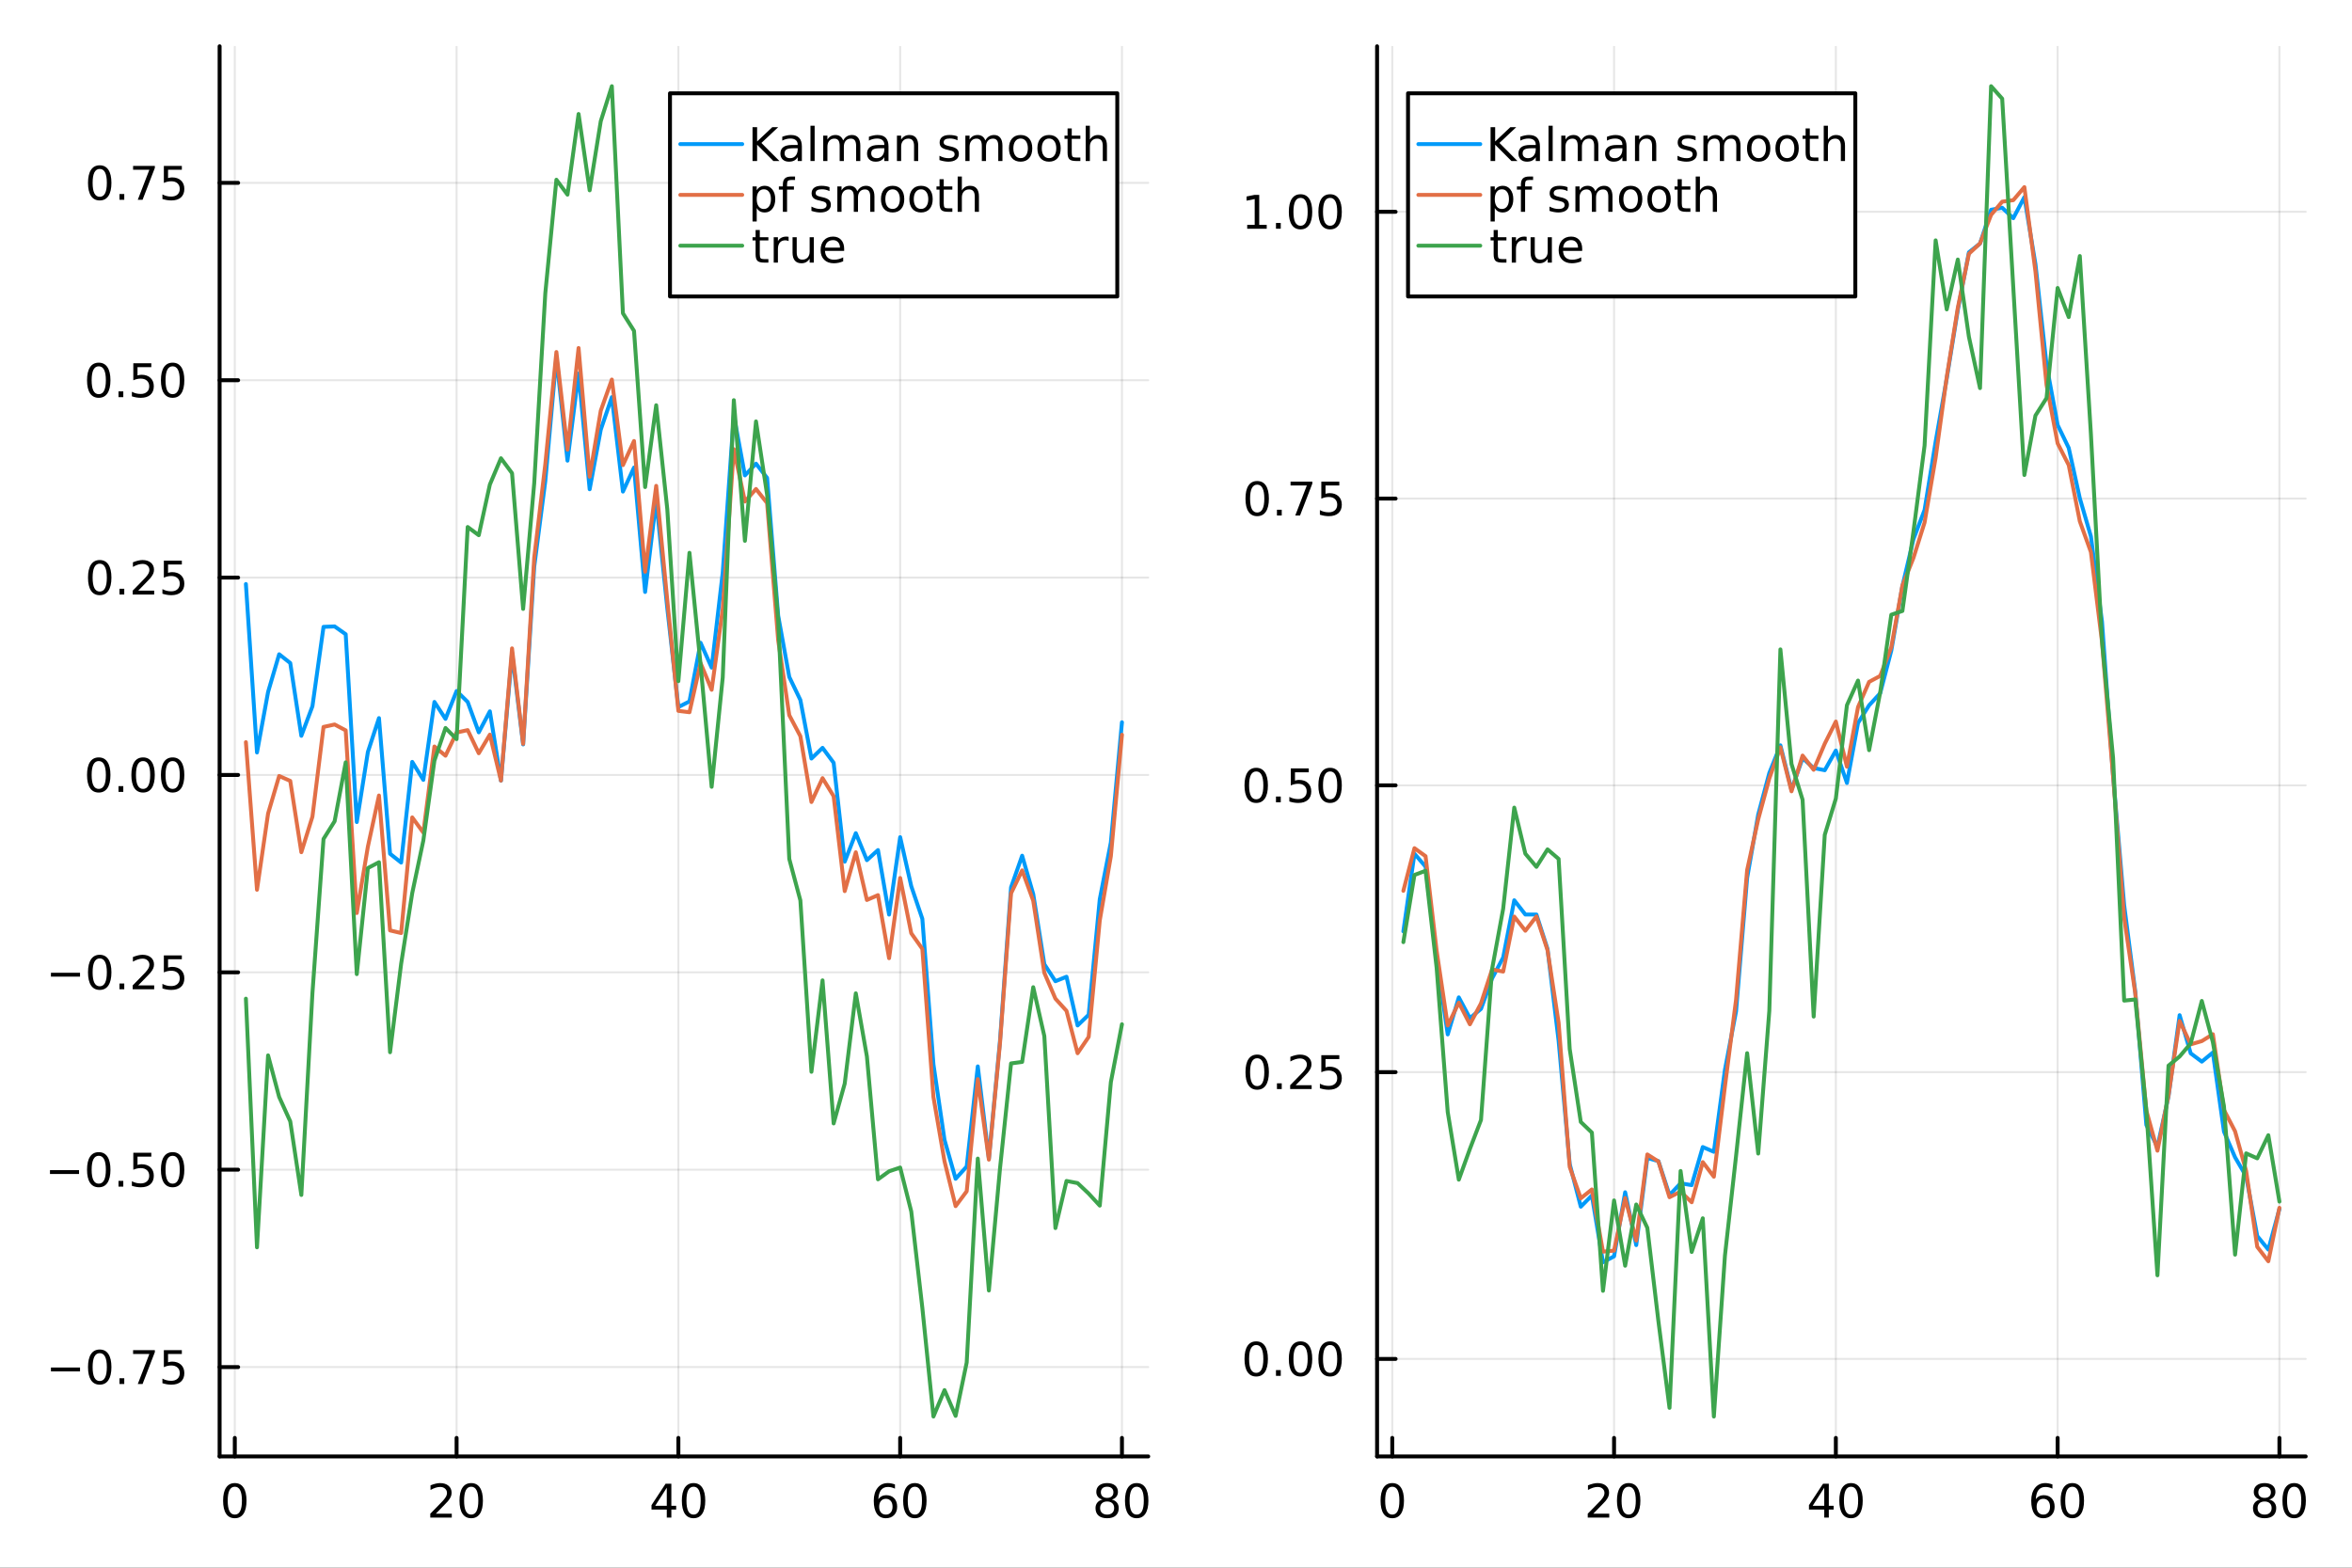 <?xml version="1.0" encoding="utf-8"?>
<svg xmlns="http://www.w3.org/2000/svg" xmlns:xlink="http://www.w3.org/1999/xlink" width="600" height="400" viewBox="0 0 2400 1600">
<rect x="0" y="0" width="2400" height="1600" fill="#333333" stroke="none"/>
<defs>
  <clipPath id="clip290">
    <rect x="0" y="0" width="2400" height="1600"/>
  </clipPath>
</defs>
<path clip-path="url(#clip290)" d="M0 1600 L2400 1600 L2400 0 L0 0  Z" fill="#ffffff" fill-rule="evenodd" fill-opacity="1"/>
<defs>
  <clipPath id="clip291">
    <rect x="480" y="0" width="1681" height="1600"/>
  </clipPath>
</defs>
<path clip-path="url(#clip290)" d="M224.098 1486.45 L1171.67 1486.45 L1171.67 47.244 L224.098 47.244  Z" fill="#ffffff" fill-rule="evenodd" fill-opacity="1"/>
<defs>
  <clipPath id="clip292">
    <rect x="224" y="47" width="949" height="1440"/>
  </clipPath>
</defs>
<polyline clip-path="url(#clip292)" style="stroke:#000000; stroke-linecap:round; stroke-linejoin:round; stroke-width:2; stroke-opacity:0.1; fill:none" points="239.6,1486.45 239.6,47.244 "/>
<polyline clip-path="url(#clip292)" style="stroke:#000000; stroke-linecap:round; stroke-linejoin:round; stroke-width:2; stroke-opacity:0.1; fill:none" points="465.913,1486.45 465.913,47.244 "/>
<polyline clip-path="url(#clip292)" style="stroke:#000000; stroke-linecap:round; stroke-linejoin:round; stroke-width:2; stroke-opacity:0.1; fill:none" points="692.225,1486.45 692.225,47.244 "/>
<polyline clip-path="url(#clip292)" style="stroke:#000000; stroke-linecap:round; stroke-linejoin:round; stroke-width:2; stroke-opacity:0.1; fill:none" points="918.537,1486.45 918.537,47.244 "/>
<polyline clip-path="url(#clip292)" style="stroke:#000000; stroke-linecap:round; stroke-linejoin:round; stroke-width:2; stroke-opacity:0.1; fill:none" points="1144.85,1486.45 1144.85,47.244 "/>
<polyline clip-path="url(#clip292)" style="stroke:#000000; stroke-linecap:round; stroke-linejoin:round; stroke-width:2; stroke-opacity:0.1; fill:none" points="224.098,1395.25 1171.67,1395.25 "/>
<polyline clip-path="url(#clip292)" style="stroke:#000000; stroke-linecap:round; stroke-linejoin:round; stroke-width:2; stroke-opacity:0.1; fill:none" points="224.098,1193.81 1171.67,1193.81 "/>
<polyline clip-path="url(#clip292)" style="stroke:#000000; stroke-linecap:round; stroke-linejoin:round; stroke-width:2; stroke-opacity:0.1; fill:none" points="224.098,992.371 1171.67,992.371 "/>
<polyline clip-path="url(#clip292)" style="stroke:#000000; stroke-linecap:round; stroke-linejoin:round; stroke-width:2; stroke-opacity:0.1; fill:none" points="224.098,790.934 1171.67,790.934 "/>
<polyline clip-path="url(#clip292)" style="stroke:#000000; stroke-linecap:round; stroke-linejoin:round; stroke-width:2; stroke-opacity:0.1; fill:none" points="224.098,589.496 1171.67,589.496 "/>
<polyline clip-path="url(#clip292)" style="stroke:#000000; stroke-linecap:round; stroke-linejoin:round; stroke-width:2; stroke-opacity:0.1; fill:none" points="224.098,388.059 1171.67,388.059 "/>
<polyline clip-path="url(#clip292)" style="stroke:#000000; stroke-linecap:round; stroke-linejoin:round; stroke-width:2; stroke-opacity:0.1; fill:none" points="224.098,186.622 1171.67,186.622 "/>
<polyline clip-path="url(#clip290)" style="stroke:#000000; stroke-linecap:round; stroke-linejoin:round; stroke-width:4; stroke-opacity:1; fill:none" points="224.098,1486.45 1171.67,1486.45 "/>
<polyline clip-path="url(#clip290)" style="stroke:#000000; stroke-linecap:round; stroke-linejoin:round; stroke-width:4; stroke-opacity:1; fill:none" points="239.6,1486.45 239.6,1467.55 "/>
<polyline clip-path="url(#clip290)" style="stroke:#000000; stroke-linecap:round; stroke-linejoin:round; stroke-width:4; stroke-opacity:1; fill:none" points="465.913,1486.45 465.913,1467.55 "/>
<polyline clip-path="url(#clip290)" style="stroke:#000000; stroke-linecap:round; stroke-linejoin:round; stroke-width:4; stroke-opacity:1; fill:none" points="692.225,1486.45 692.225,1467.55 "/>
<polyline clip-path="url(#clip290)" style="stroke:#000000; stroke-linecap:round; stroke-linejoin:round; stroke-width:4; stroke-opacity:1; fill:none" points="918.537,1486.45 918.537,1467.55 "/>
<polyline clip-path="url(#clip290)" style="stroke:#000000; stroke-linecap:round; stroke-linejoin:round; stroke-width:4; stroke-opacity:1; fill:none" points="1144.85,1486.45 1144.85,1467.55 "/>
<path clip-path="url(#clip290)" d="M239.6 1517.37 Q235.989 1517.37 234.16 1520.93 Q232.355 1524.47 232.355 1531.6 Q232.355 1538.71 234.16 1542.27 Q235.989 1545.82 239.6 1545.82 Q243.235 1545.82 245.04 1542.27 Q246.869 1538.71 246.869 1531.6 Q246.869 1524.47 245.04 1520.93 Q243.235 1517.37 239.6 1517.37 M239.6 1513.66 Q245.41 1513.66 248.466 1518.27 Q251.545 1522.85 251.545 1531.6 Q251.545 1540.33 248.466 1544.94 Q245.41 1549.52 239.6 1549.52 Q233.79 1549.52 230.711 1544.94 Q227.656 1540.33 227.656 1531.6 Q227.656 1522.85 230.711 1518.27 Q233.79 1513.66 239.6 1513.66 Z" fill="#000000" fill-rule="nonzero" fill-opacity="1" /><path clip-path="url(#clip290)" d="M444.686 1544.91 L461.005 1544.91 L461.005 1548.85 L439.061 1548.85 L439.061 1544.91 Q441.723 1542.16 446.306 1537.53 Q450.913 1532.88 452.093 1531.53 Q454.339 1529.01 455.218 1527.27 Q456.121 1525.51 456.121 1523.82 Q456.121 1521.07 454.177 1519.33 Q452.255 1517.6 449.153 1517.6 Q446.954 1517.6 444.501 1518.36 Q442.07 1519.13 439.292 1520.68 L439.292 1515.95 Q442.116 1514.82 444.57 1514.24 Q447.024 1513.66 449.061 1513.66 Q454.431 1513.66 457.626 1516.35 Q460.82 1519.03 460.82 1523.52 Q460.82 1525.65 460.01 1527.57 Q459.223 1529.47 457.116 1532.07 Q456.538 1532.74 453.436 1535.95 Q450.334 1539.15 444.686 1544.91 Z" fill="#000000" fill-rule="nonzero" fill-opacity="1" /><path clip-path="url(#clip290)" d="M480.82 1517.37 Q477.209 1517.37 475.38 1520.93 Q473.575 1524.47 473.575 1531.6 Q473.575 1538.71 475.38 1542.27 Q477.209 1545.82 480.82 1545.82 Q484.454 1545.82 486.26 1542.27 Q488.088 1538.71 488.088 1531.6 Q488.088 1524.47 486.26 1520.93 Q484.454 1517.37 480.82 1517.37 M480.82 1513.66 Q486.63 1513.66 489.686 1518.27 Q492.764 1522.85 492.764 1531.6 Q492.764 1540.33 489.686 1544.94 Q486.63 1549.52 480.82 1549.52 Q475.01 1549.52 471.931 1544.94 Q468.876 1540.33 468.876 1531.6 Q468.876 1522.85 471.931 1518.27 Q475.01 1513.66 480.82 1513.66 Z" fill="#000000" fill-rule="nonzero" fill-opacity="1" /><path clip-path="url(#clip290)" d="M680.396 1518.36 L668.591 1536.81 L680.396 1536.81 L680.396 1518.36 M679.17 1514.29 L685.049 1514.29 L685.049 1536.81 L689.98 1536.81 L689.98 1540.7 L685.049 1540.7 L685.049 1548.85 L680.396 1548.85 L680.396 1540.7 L664.795 1540.7 L664.795 1536.19 L679.17 1514.29 Z" fill="#000000" fill-rule="nonzero" fill-opacity="1" /><path clip-path="url(#clip290)" d="M707.711 1517.37 Q704.1 1517.37 702.271 1520.93 Q700.466 1524.47 700.466 1531.6 Q700.466 1538.71 702.271 1542.27 Q704.1 1545.82 707.711 1545.82 Q711.345 1545.82 713.151 1542.27 Q714.98 1538.71 714.98 1531.6 Q714.98 1524.47 713.151 1520.93 Q711.345 1517.37 707.711 1517.37 M707.711 1513.66 Q713.521 1513.66 716.577 1518.27 Q719.655 1522.85 719.655 1531.6 Q719.655 1540.33 716.577 1544.94 Q713.521 1549.52 707.711 1549.52 Q701.901 1549.52 698.822 1544.94 Q695.767 1540.33 695.767 1531.6 Q695.767 1522.85 698.822 1518.27 Q701.901 1513.66 707.711 1513.66 Z" fill="#000000" fill-rule="nonzero" fill-opacity="1" /><path clip-path="url(#clip290)" d="M903.943 1529.7 Q900.794 1529.7 898.943 1531.86 Q897.114 1534.01 897.114 1537.76 Q897.114 1541.49 898.943 1543.66 Q900.794 1545.82 903.943 1545.82 Q907.091 1545.82 908.919 1543.66 Q910.771 1541.49 910.771 1537.76 Q910.771 1534.01 908.919 1531.86 Q907.091 1529.7 903.943 1529.7 M913.225 1515.05 L913.225 1519.31 Q911.466 1518.48 909.66 1518.04 Q907.878 1517.6 906.119 1517.6 Q901.489 1517.6 899.035 1520.72 Q896.605 1523.85 896.257 1530.17 Q897.623 1528.15 899.683 1527.09 Q901.744 1526 904.22 1526 Q909.429 1526 912.438 1529.17 Q915.47 1532.32 915.47 1537.76 Q915.47 1543.08 912.322 1546.3 Q909.174 1549.52 903.943 1549.52 Q897.947 1549.52 894.776 1544.94 Q891.605 1540.33 891.605 1531.6 Q891.605 1523.41 895.494 1518.55 Q899.382 1513.66 905.933 1513.66 Q907.693 1513.66 909.475 1514.01 Q911.281 1514.36 913.225 1515.05 Z" fill="#000000" fill-rule="nonzero" fill-opacity="1" /><path clip-path="url(#clip290)" d="M933.526 1517.37 Q929.915 1517.37 928.086 1520.93 Q926.28 1524.47 926.28 1531.6 Q926.28 1538.71 928.086 1542.27 Q929.915 1545.82 933.526 1545.82 Q937.16 1545.82 938.966 1542.27 Q940.794 1538.71 940.794 1531.6 Q940.794 1524.47 938.966 1520.93 Q937.16 1517.37 933.526 1517.37 M933.526 1513.66 Q939.336 1513.66 942.391 1518.27 Q945.47 1522.85 945.47 1531.6 Q945.47 1540.33 942.391 1544.94 Q939.336 1549.52 933.526 1549.52 Q927.716 1549.52 924.637 1544.94 Q921.581 1540.33 921.581 1531.6 Q921.581 1522.85 924.637 1518.27 Q927.716 1513.66 933.526 1513.66 Z" fill="#000000" fill-rule="nonzero" fill-opacity="1" /><path clip-path="url(#clip290)" d="M1129.72 1532.44 Q1126.39 1532.44 1124.47 1534.22 Q1122.57 1536 1122.57 1539.13 Q1122.57 1542.25 1124.47 1544.03 Q1126.39 1545.82 1129.72 1545.82 Q1133.06 1545.82 1134.98 1544.03 Q1136.9 1542.23 1136.9 1539.13 Q1136.9 1536 1134.98 1534.22 Q1133.08 1532.44 1129.72 1532.44 M1125.05 1530.45 Q1122.04 1529.7 1120.35 1527.64 Q1118.68 1525.58 1118.68 1522.62 Q1118.68 1518.48 1121.62 1516.07 Q1124.58 1513.66 1129.72 1513.66 Q1134.88 1513.66 1137.82 1516.07 Q1140.76 1518.48 1140.76 1522.62 Q1140.76 1525.58 1139.07 1527.64 Q1137.41 1529.7 1134.42 1530.45 Q1137.8 1531.23 1139.68 1533.52 Q1141.57 1535.82 1141.57 1539.13 Q1141.57 1544.15 1138.5 1546.83 Q1135.44 1549.52 1129.72 1549.52 Q1124.01 1549.52 1120.93 1546.83 Q1117.87 1544.15 1117.87 1539.13 Q1117.87 1535.82 1119.77 1533.52 Q1121.67 1531.23 1125.05 1530.45 M1123.33 1523.06 Q1123.33 1525.75 1125 1527.25 Q1126.69 1528.76 1129.72 1528.76 Q1132.73 1528.76 1134.42 1527.25 Q1136.13 1525.75 1136.13 1523.06 Q1136.13 1520.38 1134.42 1518.87 Q1132.73 1517.37 1129.72 1517.37 Q1126.69 1517.37 1125 1518.87 Q1123.33 1520.38 1123.33 1523.06 Z" fill="#000000" fill-rule="nonzero" fill-opacity="1" /><path clip-path="url(#clip290)" d="M1159.88 1517.37 Q1156.27 1517.37 1154.44 1520.93 Q1152.64 1524.47 1152.64 1531.6 Q1152.64 1538.71 1154.44 1542.27 Q1156.27 1545.82 1159.88 1545.82 Q1163.52 1545.82 1165.32 1542.27 Q1167.15 1538.71 1167.15 1531.6 Q1167.15 1524.47 1165.32 1520.93 Q1163.52 1517.37 1159.88 1517.37 M1159.88 1513.66 Q1165.69 1513.66 1168.75 1518.27 Q1171.83 1522.85 1171.83 1531.6 Q1171.83 1540.33 1168.75 1544.94 Q1165.69 1549.52 1159.88 1549.52 Q1154.07 1549.52 1151 1544.94 Q1147.94 1540.33 1147.94 1531.6 Q1147.94 1522.85 1151 1518.27 Q1154.07 1513.66 1159.88 1513.66 Z" fill="#000000" fill-rule="nonzero" fill-opacity="1" /><polyline clip-path="url(#clip290)" style="stroke:#000000; stroke-linecap:round; stroke-linejoin:round; stroke-width:4; stroke-opacity:1; fill:none" points="224.098,1486.45 224.098,47.244 "/>
<polyline clip-path="url(#clip290)" style="stroke:#000000; stroke-linecap:round; stroke-linejoin:round; stroke-width:4; stroke-opacity:1; fill:none" points="224.098,1395.25 242.996,1395.25 "/>
<polyline clip-path="url(#clip290)" style="stroke:#000000; stroke-linecap:round; stroke-linejoin:round; stroke-width:4; stroke-opacity:1; fill:none" points="224.098,1193.81 242.996,1193.81 "/>
<polyline clip-path="url(#clip290)" style="stroke:#000000; stroke-linecap:round; stroke-linejoin:round; stroke-width:4; stroke-opacity:1; fill:none" points="224.098,992.371 242.996,992.371 "/>
<polyline clip-path="url(#clip290)" style="stroke:#000000; stroke-linecap:round; stroke-linejoin:round; stroke-width:4; stroke-opacity:1; fill:none" points="224.098,790.934 242.996,790.934 "/>
<polyline clip-path="url(#clip290)" style="stroke:#000000; stroke-linecap:round; stroke-linejoin:round; stroke-width:4; stroke-opacity:1; fill:none" points="224.098,589.496 242.996,589.496 "/>
<polyline clip-path="url(#clip290)" style="stroke:#000000; stroke-linecap:round; stroke-linejoin:round; stroke-width:4; stroke-opacity:1; fill:none" points="224.098,388.059 242.996,388.059 "/>
<polyline clip-path="url(#clip290)" style="stroke:#000000; stroke-linecap:round; stroke-linejoin:round; stroke-width:4; stroke-opacity:1; fill:none" points="224.098,186.622 242.996,186.622 "/>
<path clip-path="url(#clip290)" d="M51.987 1395.7 L81.663 1395.7 L81.663 1399.63 L51.987 1399.63 L51.987 1395.7 Z" fill="#000000" fill-rule="nonzero" fill-opacity="1" /><path clip-path="url(#clip290)" d="M101.756 1381.04 Q98.145 1381.04 96.316 1384.61 Q94.51 1388.15 94.51 1395.28 Q94.51 1402.39 96.316 1405.95 Q98.145 1409.49 101.756 1409.49 Q105.39 1409.49 107.196 1405.95 Q109.024 1402.39 109.024 1395.28 Q109.024 1388.15 107.196 1384.61 Q105.39 1381.04 101.756 1381.04 M101.756 1377.34 Q107.566 1377.34 110.621 1381.95 Q113.7 1386.53 113.7 1395.28 Q113.7 1404.01 110.621 1408.61 Q107.566 1413.2 101.756 1413.2 Q95.946 1413.2 92.867 1408.61 Q89.811 1404.01 89.811 1395.28 Q89.811 1386.53 92.867 1381.95 Q95.946 1377.34 101.756 1377.34 Z" fill="#000000" fill-rule="nonzero" fill-opacity="1" /><path clip-path="url(#clip290)" d="M121.918 1406.65 L126.802 1406.65 L126.802 1412.53 L121.918 1412.53 L121.918 1406.65 Z" fill="#000000" fill-rule="nonzero" fill-opacity="1" /><path clip-path="url(#clip290)" d="M135.806 1377.97 L158.029 1377.97 L158.029 1379.96 L145.482 1412.53 L140.598 1412.53 L152.404 1381.9 L135.806 1381.9 L135.806 1377.97 Z" fill="#000000" fill-rule="nonzero" fill-opacity="1" /><path clip-path="url(#clip290)" d="M167.195 1377.97 L185.552 1377.97 L185.552 1381.9 L171.478 1381.9 L171.478 1390.37 Q172.496 1390.03 173.515 1389.86 Q174.533 1389.68 175.552 1389.68 Q181.339 1389.68 184.718 1392.85 Q188.098 1396.02 188.098 1401.44 Q188.098 1407.02 184.626 1410.12 Q181.153 1413.2 174.834 1413.2 Q172.658 1413.2 170.39 1412.83 Q168.144 1412.46 165.737 1411.72 L165.737 1407.02 Q167.82 1408.15 170.042 1408.71 Q172.265 1409.26 174.741 1409.26 Q178.746 1409.26 181.084 1407.16 Q183.422 1405.05 183.422 1401.44 Q183.422 1397.83 181.084 1395.72 Q178.746 1393.61 174.741 1393.61 Q172.866 1393.61 170.991 1394.03 Q169.14 1394.45 167.195 1395.33 L167.195 1377.97 Z" fill="#000000" fill-rule="nonzero" fill-opacity="1" /><path clip-path="url(#clip290)" d="M50.992 1194.26 L80.668 1194.26 L80.668 1198.19 L50.992 1198.19 L50.992 1194.26 Z" fill="#000000" fill-rule="nonzero" fill-opacity="1" /><path clip-path="url(#clip290)" d="M100.76 1179.61 Q97.149 1179.61 95.321 1183.17 Q93.515 1186.71 93.515 1193.84 Q93.515 1200.95 95.321 1204.51 Q97.149 1208.06 100.76 1208.06 Q104.395 1208.06 106.2 1204.51 Q108.029 1200.95 108.029 1193.84 Q108.029 1186.71 106.2 1183.17 Q104.395 1179.61 100.76 1179.61 M100.76 1175.9 Q106.571 1175.9 109.626 1180.51 Q112.705 1185.09 112.705 1193.84 Q112.705 1202.57 109.626 1207.18 Q106.571 1211.76 100.76 1211.76 Q94.95 1211.76 91.871 1207.18 Q88.816 1202.57 88.816 1193.84 Q88.816 1185.09 91.871 1180.51 Q94.95 1175.9 100.76 1175.9 Z" fill="#000000" fill-rule="nonzero" fill-opacity="1" /><path clip-path="url(#clip290)" d="M120.922 1205.21 L125.807 1205.21 L125.807 1211.09 L120.922 1211.09 L120.922 1205.21 Z" fill="#000000" fill-rule="nonzero" fill-opacity="1" /><path clip-path="url(#clip290)" d="M136.038 1176.53 L154.394 1176.53 L154.394 1180.46 L140.32 1180.46 L140.32 1188.94 Q141.339 1188.59 142.357 1188.43 Q143.376 1188.24 144.394 1188.24 Q150.181 1188.24 153.561 1191.41 Q156.941 1194.58 156.941 1200 Q156.941 1205.58 153.468 1208.68 Q149.996 1211.76 143.677 1211.76 Q141.501 1211.76 139.232 1211.39 Q136.987 1211.02 134.58 1210.28 L134.58 1205.58 Q136.663 1206.71 138.885 1207.27 Q141.107 1207.82 143.584 1207.82 Q147.589 1207.82 149.927 1205.72 Q152.265 1203.61 152.265 1200 Q152.265 1196.39 149.927 1194.28 Q147.589 1192.18 143.584 1192.18 Q141.709 1192.18 139.834 1192.59 Q137.982 1193.01 136.038 1193.89 L136.038 1176.53 Z" fill="#000000" fill-rule="nonzero" fill-opacity="1" /><path clip-path="url(#clip290)" d="M176.153 1179.61 Q172.542 1179.61 170.714 1183.17 Q168.908 1186.71 168.908 1193.84 Q168.908 1200.95 170.714 1204.51 Q172.542 1208.06 176.153 1208.06 Q179.788 1208.06 181.593 1204.51 Q183.422 1200.95 183.422 1193.84 Q183.422 1186.71 181.593 1183.17 Q179.788 1179.61 176.153 1179.61 M176.153 1175.9 Q181.964 1175.9 185.019 1180.51 Q188.098 1185.09 188.098 1193.84 Q188.098 1202.57 185.019 1207.18 Q181.964 1211.76 176.153 1211.76 Q170.343 1211.76 167.265 1207.18 Q164.209 1202.57 164.209 1193.84 Q164.209 1185.09 167.265 1180.51 Q170.343 1175.9 176.153 1175.9 Z" fill="#000000" fill-rule="nonzero" fill-opacity="1" /><path clip-path="url(#clip290)" d="M51.987 992.822 L81.663 992.822 L81.663 996.757 L51.987 996.757 L51.987 992.822 Z" fill="#000000" fill-rule="nonzero" fill-opacity="1" /><path clip-path="url(#clip290)" d="M101.756 978.17 Q98.145 978.17 96.316 981.734 Q94.51 985.276 94.51 992.406 Q94.51 999.512 96.316 1003.08 Q98.145 1006.62 101.756 1006.62 Q105.39 1006.62 107.196 1003.08 Q109.024 999.512 109.024 992.406 Q109.024 985.276 107.196 981.734 Q105.39 978.17 101.756 978.17 M101.756 974.466 Q107.566 974.466 110.621 979.072 Q113.7 983.656 113.7 992.406 Q113.7 1001.13 110.621 1005.74 Q107.566 1010.32 101.756 1010.32 Q95.946 1010.32 92.867 1005.74 Q89.811 1001.13 89.811 992.406 Q89.811 983.656 92.867 979.072 Q95.946 974.466 101.756 974.466 Z" fill="#000000" fill-rule="nonzero" fill-opacity="1" /><path clip-path="url(#clip290)" d="M121.918 1003.77 L126.802 1003.77 L126.802 1009.65 L121.918 1009.65 L121.918 1003.77 Z" fill="#000000" fill-rule="nonzero" fill-opacity="1" /><path clip-path="url(#clip290)" d="M141.015 1005.72 L157.334 1005.72 L157.334 1009.65 L135.39 1009.65 L135.39 1005.72 Q138.052 1002.96 142.635 998.331 Q147.242 993.679 148.422 992.336 Q150.668 989.813 151.547 988.077 Q152.45 986.318 152.45 984.628 Q152.45 981.873 150.505 980.137 Q148.584 978.401 145.482 978.401 Q143.283 978.401 140.83 979.165 Q138.399 979.929 135.621 981.48 L135.621 976.758 Q138.445 975.623 140.899 975.045 Q143.353 974.466 145.39 974.466 Q150.76 974.466 153.955 977.151 Q157.149 979.836 157.149 984.327 Q157.149 986.457 156.339 988.378 Q155.552 990.276 153.445 992.869 Q152.867 993.54 149.765 996.757 Q146.663 999.952 141.015 1005.72 Z" fill="#000000" fill-rule="nonzero" fill-opacity="1" /><path clip-path="url(#clip290)" d="M167.195 975.091 L185.552 975.091 L185.552 979.026 L171.478 979.026 L171.478 987.498 Q172.496 987.151 173.515 986.989 Q174.533 986.804 175.552 986.804 Q181.339 986.804 184.718 989.975 Q188.098 993.146 188.098 998.563 Q188.098 1004.14 184.626 1007.24 Q181.153 1010.32 174.834 1010.32 Q172.658 1010.32 170.39 1009.95 Q168.144 1009.58 165.737 1008.84 L165.737 1004.14 Q167.82 1005.28 170.042 1005.83 Q172.265 1006.39 174.741 1006.39 Q178.746 1006.39 181.084 1004.28 Q183.422 1002.17 183.422 998.563 Q183.422 994.952 181.084 992.845 Q178.746 990.739 174.741 990.739 Q172.866 990.739 170.991 991.156 Q169.14 991.572 167.195 992.452 L167.195 975.091 Z" fill="#000000" fill-rule="nonzero" fill-opacity="1" /><path clip-path="url(#clip290)" d="M100.76 776.732 Q97.149 776.732 95.321 780.297 Q93.515 783.839 93.515 790.968 Q93.515 798.075 95.321 801.64 Q97.149 805.181 100.76 805.181 Q104.395 805.181 106.2 801.64 Q108.029 798.075 108.029 790.968 Q108.029 783.839 106.2 780.297 Q104.395 776.732 100.76 776.732 M100.76 773.029 Q106.571 773.029 109.626 777.635 Q112.705 782.218 112.705 790.968 Q112.705 799.695 109.626 804.302 Q106.571 808.885 100.76 808.885 Q94.95 808.885 91.871 804.302 Q88.816 799.695 88.816 790.968 Q88.816 782.218 91.871 777.635 Q94.95 773.029 100.76 773.029 Z" fill="#000000" fill-rule="nonzero" fill-opacity="1" /><path clip-path="url(#clip290)" d="M120.922 802.334 L125.807 802.334 L125.807 808.214 L120.922 808.214 L120.922 802.334 Z" fill="#000000" fill-rule="nonzero" fill-opacity="1" /><path clip-path="url(#clip290)" d="M145.992 776.732 Q142.381 776.732 140.552 780.297 Q138.746 783.839 138.746 790.968 Q138.746 798.075 140.552 801.64 Q142.381 805.181 145.992 805.181 Q149.626 805.181 151.431 801.64 Q153.26 798.075 153.26 790.968 Q153.26 783.839 151.431 780.297 Q149.626 776.732 145.992 776.732 M145.992 773.029 Q151.802 773.029 154.857 777.635 Q157.936 782.218 157.936 790.968 Q157.936 799.695 154.857 804.302 Q151.802 808.885 145.992 808.885 Q140.181 808.885 137.103 804.302 Q134.047 799.695 134.047 790.968 Q134.047 782.218 137.103 777.635 Q140.181 773.029 145.992 773.029 Z" fill="#000000" fill-rule="nonzero" fill-opacity="1" /><path clip-path="url(#clip290)" d="M176.153 776.732 Q172.542 776.732 170.714 780.297 Q168.908 783.839 168.908 790.968 Q168.908 798.075 170.714 801.64 Q172.542 805.181 176.153 805.181 Q179.788 805.181 181.593 801.64 Q183.422 798.075 183.422 790.968 Q183.422 783.839 181.593 780.297 Q179.788 776.732 176.153 776.732 M176.153 773.029 Q181.964 773.029 185.019 777.635 Q188.098 782.218 188.098 790.968 Q188.098 799.695 185.019 804.302 Q181.964 808.885 176.153 808.885 Q170.343 808.885 167.265 804.302 Q164.209 799.695 164.209 790.968 Q164.209 782.218 167.265 777.635 Q170.343 773.029 176.153 773.029 Z" fill="#000000" fill-rule="nonzero" fill-opacity="1" /><path clip-path="url(#clip290)" d="M101.756 575.295 Q98.145 575.295 96.316 578.86 Q94.51 582.401 94.51 589.531 Q94.51 596.637 96.316 600.202 Q98.145 603.744 101.756 603.744 Q105.39 603.744 107.196 600.202 Q109.024 596.637 109.024 589.531 Q109.024 582.401 107.196 578.86 Q105.39 575.295 101.756 575.295 M101.756 571.591 Q107.566 571.591 110.621 576.198 Q113.7 580.781 113.7 589.531 Q113.7 598.258 110.621 602.864 Q107.566 607.448 101.756 607.448 Q95.946 607.448 92.867 602.864 Q89.811 598.258 89.811 589.531 Q89.811 580.781 92.867 576.198 Q95.946 571.591 101.756 571.591 Z" fill="#000000" fill-rule="nonzero" fill-opacity="1" /><path clip-path="url(#clip290)" d="M121.918 600.897 L126.802 600.897 L126.802 606.776 L121.918 606.776 L121.918 600.897 Z" fill="#000000" fill-rule="nonzero" fill-opacity="1" /><path clip-path="url(#clip290)" d="M141.015 602.841 L157.334 602.841 L157.334 606.776 L135.39 606.776 L135.39 602.841 Q138.052 600.086 142.635 595.457 Q147.242 590.804 148.422 589.462 Q150.668 586.938 151.547 585.202 Q152.45 583.443 152.45 581.753 Q152.45 578.999 150.505 577.263 Q148.584 575.526 145.482 575.526 Q143.283 575.526 140.83 576.29 Q138.399 577.054 135.621 578.605 L135.621 573.883 Q138.445 572.749 140.899 572.17 Q143.353 571.591 145.39 571.591 Q150.76 571.591 153.955 574.276 Q157.149 576.962 157.149 581.452 Q157.149 583.582 156.339 585.503 Q155.552 587.401 153.445 589.994 Q152.867 590.665 149.765 593.883 Q146.663 597.077 141.015 602.841 Z" fill="#000000" fill-rule="nonzero" fill-opacity="1" /><path clip-path="url(#clip290)" d="M167.195 572.216 L185.552 572.216 L185.552 576.151 L171.478 576.151 L171.478 584.624 Q172.496 584.276 173.515 584.114 Q174.533 583.929 175.552 583.929 Q181.339 583.929 184.718 587.1 Q188.098 590.272 188.098 595.688 Q188.098 601.267 184.626 604.369 Q181.153 607.448 174.834 607.448 Q172.658 607.448 170.39 607.077 Q168.144 606.707 165.737 605.966 L165.737 601.267 Q167.82 602.401 170.042 602.957 Q172.265 603.512 174.741 603.512 Q178.746 603.512 181.084 601.406 Q183.422 599.299 183.422 595.688 Q183.422 592.077 181.084 589.971 Q178.746 587.864 174.741 587.864 Q172.866 587.864 170.991 588.281 Q169.14 588.698 167.195 589.577 L167.195 572.216 Z" fill="#000000" fill-rule="nonzero" fill-opacity="1" /><path clip-path="url(#clip290)" d="M100.76 373.858 Q97.149 373.858 95.321 377.422 Q93.515 380.964 93.515 388.094 Q93.515 395.2 95.321 398.765 Q97.149 402.307 100.76 402.307 Q104.395 402.307 106.2 398.765 Q108.029 395.2 108.029 388.094 Q108.029 380.964 106.2 377.422 Q104.395 373.858 100.76 373.858 M100.76 370.154 Q106.571 370.154 109.626 374.76 Q112.705 379.344 112.705 388.094 Q112.705 396.82 109.626 401.427 Q106.571 406.01 100.76 406.01 Q94.95 406.01 91.871 401.427 Q88.816 396.82 88.816 388.094 Q88.816 379.344 91.871 374.76 Q94.95 370.154 100.76 370.154 Z" fill="#000000" fill-rule="nonzero" fill-opacity="1" /><path clip-path="url(#clip290)" d="M120.922 399.459 L125.807 399.459 L125.807 405.339 L120.922 405.339 L120.922 399.459 Z" fill="#000000" fill-rule="nonzero" fill-opacity="1" /><path clip-path="url(#clip290)" d="M136.038 370.779 L154.394 370.779 L154.394 374.714 L140.32 374.714 L140.32 383.186 Q141.339 382.839 142.357 382.677 Q143.376 382.492 144.394 382.492 Q150.181 382.492 153.561 385.663 Q156.941 388.834 156.941 394.251 Q156.941 399.83 153.468 402.932 Q149.996 406.01 143.677 406.01 Q141.501 406.01 139.232 405.64 Q136.987 405.269 134.58 404.529 L134.58 399.83 Q136.663 400.964 138.885 401.52 Q141.107 402.075 143.584 402.075 Q147.589 402.075 149.927 399.969 Q152.265 397.862 152.265 394.251 Q152.265 390.64 149.927 388.533 Q147.589 386.427 143.584 386.427 Q141.709 386.427 139.834 386.844 Q137.982 387.26 136.038 388.14 L136.038 370.779 Z" fill="#000000" fill-rule="nonzero" fill-opacity="1" /><path clip-path="url(#clip290)" d="M176.153 373.858 Q172.542 373.858 170.714 377.422 Q168.908 380.964 168.908 388.094 Q168.908 395.2 170.714 398.765 Q172.542 402.307 176.153 402.307 Q179.788 402.307 181.593 398.765 Q183.422 395.2 183.422 388.094 Q183.422 380.964 181.593 377.422 Q179.788 373.858 176.153 373.858 M176.153 370.154 Q181.964 370.154 185.019 374.76 Q188.098 379.344 188.098 388.094 Q188.098 396.82 185.019 401.427 Q181.964 406.01 176.153 406.01 Q170.343 406.01 167.265 401.427 Q164.209 396.82 164.209 388.094 Q164.209 379.344 167.265 374.76 Q170.343 370.154 176.153 370.154 Z" fill="#000000" fill-rule="nonzero" fill-opacity="1" /><path clip-path="url(#clip290)" d="M101.756 172.42 Q98.145 172.42 96.316 175.985 Q94.51 179.527 94.51 186.656 Q94.51 193.763 96.316 197.328 Q98.145 200.869 101.756 200.869 Q105.39 200.869 107.196 197.328 Q109.024 193.763 109.024 186.656 Q109.024 179.527 107.196 175.985 Q105.39 172.42 101.756 172.42 M101.756 168.717 Q107.566 168.717 110.621 173.323 Q113.7 177.906 113.7 186.656 Q113.7 195.383 110.621 199.99 Q107.566 204.573 101.756 204.573 Q95.946 204.573 92.867 199.99 Q89.811 195.383 89.811 186.656 Q89.811 177.906 92.867 173.323 Q95.946 168.717 101.756 168.717 Z" fill="#000000" fill-rule="nonzero" fill-opacity="1" /><path clip-path="url(#clip290)" d="M121.918 198.022 L126.802 198.022 L126.802 203.902 L121.918 203.902 L121.918 198.022 Z" fill="#000000" fill-rule="nonzero" fill-opacity="1" /><path clip-path="url(#clip290)" d="M135.806 169.342 L158.029 169.342 L158.029 171.332 L145.482 203.902 L140.598 203.902 L152.404 173.277 L135.806 173.277 L135.806 169.342 Z" fill="#000000" fill-rule="nonzero" fill-opacity="1" /><path clip-path="url(#clip290)" d="M167.195 169.342 L185.552 169.342 L185.552 173.277 L171.478 173.277 L171.478 181.749 Q172.496 181.402 173.515 181.24 Q174.533 181.055 175.552 181.055 Q181.339 181.055 184.718 184.226 Q188.098 187.397 188.098 192.814 Q188.098 198.392 184.626 201.494 Q181.153 204.573 174.834 204.573 Q172.658 204.573 170.39 204.203 Q168.144 203.832 165.737 203.091 L165.737 198.392 Q167.82 199.527 170.042 200.082 Q172.265 200.638 174.741 200.638 Q178.746 200.638 181.084 198.531 Q183.422 196.425 183.422 192.814 Q183.422 189.203 181.084 187.096 Q178.746 184.99 174.741 184.99 Q172.866 184.99 170.991 185.406 Q169.14 185.823 167.195 186.703 L167.195 169.342 Z" fill="#000000" fill-rule="nonzero" fill-opacity="1" /><polyline clip-path="url(#clip292)" style="stroke:#009af9; stroke-linecap:round; stroke-linejoin:round; stroke-width:4; stroke-opacity:1; fill:none" points="250.916,596.084 262.232,767.985 273.547,706.266 284.863,667.762 296.178,676.705 307.494,750.976 318.81,720.805 330.125,639.776 341.441,639.331 352.756,647.3 364.072,839 375.388,767.481 386.703,732.904 398.019,871.36 409.335,880.351 420.65,777.582 431.966,795.966 443.281,716.415 454.597,733.685 465.913,705.266 477.228,716.414 488.544,747.412 499.86,725.986 511.175,796.722 522.491,666.478 533.806,759.765 545.122,578.501 556.438,490.899 567.753,364.542 579.069,470.143 590.384,381.209 601.7,499.348 613.016,438.561 624.331,405.317 635.647,501.698 646.963,477.156 658.278,604.165 669.594,510.498 680.909,620.841 692.225,721.652 703.541,715.859 714.856,656.005 726.172,681.381 737.488,584.397 748.803,423.813 760.119,485.204 771.434,473.238 782.75,487.721 794.066,628.438 805.381,690.895 816.697,714.41 828.012,774.173 839.328,763.256 850.644,778.495 861.959,879.428 873.275,850.352 884.591,877.893 895.906,867.608 907.222,933.43 918.537,854.434 929.853,904.447 941.169,937.774 952.484,1086.28 963.8,1163.44 975.116,1203.1 986.431,1190.56 997.747,1088.39 1009.06,1182.43 1020.38,1062.66 1031.69,905.612 1043.01,873.35 1054.32,912.551 1065.64,984.082 1076.96,1001.43 1088.27,996.865 1099.59,1046.6 1110.9,1035.67 1122.22,917.736 1133.53,859.733 1144.85,737.175 "/>
<polyline clip-path="url(#clip292)" style="stroke:#e26f46; stroke-linecap:round; stroke-linejoin:round; stroke-width:4; stroke-opacity:1; fill:none" points="250.916,757.465 262.232,908.095 273.547,830.338 284.863,791.978 296.178,797.005 307.494,869.779 318.81,833.486 330.125,741.922 341.441,739.42 352.756,745.412 364.072,931.837 375.388,864.098 386.703,811.911 398.019,949.625 409.335,952.268 420.65,834.253 431.966,849.771 443.281,761.902 454.597,771.298 465.913,747.635 477.228,745.147 488.544,768.775 499.86,749.785 511.175,796.689 522.491,661.742 533.806,759.168 545.122,569.204 556.438,473.77 567.753,359.276 579.069,458.974 590.384,355.186 601.7,486.526 613.016,419.211 624.331,387.361 635.647,474.718 646.963,450.084 658.278,583.527 669.594,495.857 680.909,612.765 692.225,725.523 703.541,726.911 714.856,676.704 726.172,704.009 737.488,621.618 748.803,458.429 760.119,511.861 771.434,499.075 782.75,513.418 794.066,653.509 805.381,729.947 816.697,751.332 828.012,818.537 839.328,794.189 850.644,812.577 861.959,909.483 873.275,869.841 884.591,918.531 895.906,913.584 907.222,977.941 918.537,896.099 929.853,952.502 941.169,968.421 952.484,1119.65 963.8,1185.31 975.116,1231.01 986.431,1215.83 997.747,1101.39 1009.06,1183.55 1020.38,1065.04 1031.69,911.748 1043.01,888.29 1054.32,919.296 1065.64,992.886 1076.96,1019.25 1088.27,1031.71 1099.59,1074.93 1110.9,1058.26 1122.22,939.328 1133.53,873.783 1144.85,749.877 "/>
<polyline clip-path="url(#clip292)" style="stroke:#3da44d; stroke-linecap:round; stroke-linejoin:round; stroke-width:4; stroke-opacity:1; fill:none" points="250.916,1019.25 262.232,1273.03 273.547,1077.15 284.863,1119.58 296.178,1144.5 307.494,1219.61 318.81,1013.54 330.125,856.248 341.441,838.206 352.756,778.042 364.072,994.212 375.388,885.945 386.703,880.005 398.019,1073.92 409.335,983.626 420.65,911.502 431.966,857.892 443.281,776.343 454.597,742.998 465.913,754.37 477.228,537.877 488.544,546.232 499.86,494.555 511.175,467.693 522.491,482.941 533.806,621.474 545.122,493.214 556.438,299.33 567.753,183.442 579.069,198.663 590.384,116.357 601.7,194.253 613.016,123.747 624.331,87.976 635.647,319.742 646.963,337.686 658.278,497.108 669.594,413.6 680.909,519.662 692.225,695.204 703.541,564.198 714.856,677.985 726.172,803.023 737.488,691.424 748.803,408.412 760.119,551.984 771.434,430.114 782.75,504.826 794.066,632.222 805.381,876.628 816.697,918.95 828.012,1093.89 839.328,1000.56 850.644,1146.59 861.959,1105.91 873.275,1013.81 884.591,1078.21 895.906,1203.64 907.222,1195.46 918.537,1191.61 929.853,1236.43 941.169,1334.86 952.484,1445.72 963.8,1418.74 975.116,1445.06 986.431,1390.6 997.747,1182.47 1009.06,1317.09 1020.38,1192.9 1031.69,1085.32 1043.01,1083.8 1054.32,1007.55 1065.64,1057.48 1076.96,1253.39 1088.27,1205.31 1099.59,1207.49 1110.9,1218.2 1122.22,1230.46 1133.53,1104.48 1144.85,1045.39 "/>
<path clip-path="url(#clip290)" d="M683.66 302.578 L1140.08 302.578 L1140.08 95.218 L683.66 95.218  Z" fill="#ffffff" fill-rule="evenodd" fill-opacity="1"/>
<polyline clip-path="url(#clip290)" style="stroke:#000000; stroke-linecap:round; stroke-linejoin:round; stroke-width:4; stroke-opacity:1; fill:none" points="683.66,302.578 1140.08,302.578 1140.08,95.218 683.66,95.218 683.66,302.578 "/>
<polyline clip-path="url(#clip290)" style="stroke:#009af9; stroke-linecap:round; stroke-linejoin:round; stroke-width:4; stroke-opacity:1; fill:none" points="694.189,147.058 757.36,147.058 "/>
<path clip-path="url(#clip290)" d="M767.889 129.778 L772.565 129.778 L772.565 144.384 L788.074 129.778 L794.092 129.778 L776.94 145.889 L795.319 164.338 L789.162 164.338 L772.565 147.694 L772.565 164.338 L767.889 164.338 L767.889 129.778 Z" fill="#000000" fill-rule="nonzero" fill-opacity="1" /><path clip-path="url(#clip290)" d="M809.741 151.305 Q804.579 151.305 802.588 152.486 Q800.597 153.666 800.597 156.514 Q800.597 158.782 802.079 160.125 Q803.583 161.444 806.153 161.444 Q809.694 161.444 811.824 158.944 Q813.977 156.421 813.977 152.254 L813.977 151.305 L809.741 151.305 M818.236 149.546 L818.236 164.338 L813.977 164.338 L813.977 160.402 Q812.518 162.763 810.342 163.898 Q808.166 165.009 805.018 165.009 Q801.037 165.009 798.676 162.787 Q796.338 160.541 796.338 156.791 Q796.338 152.416 799.254 150.194 Q802.194 147.972 808.004 147.972 L813.977 147.972 L813.977 147.555 Q813.977 144.615 812.032 143.018 Q810.111 141.398 806.616 141.398 Q804.393 141.398 802.287 141.93 Q800.18 142.463 798.236 143.527 L798.236 139.592 Q800.574 138.69 802.773 138.25 Q804.972 137.787 807.055 137.787 Q812.68 137.787 815.458 140.703 Q818.236 143.62 818.236 149.546 Z" fill="#000000" fill-rule="nonzero" fill-opacity="1" /><path clip-path="url(#clip290)" d="M827.009 128.319 L831.268 128.319 L831.268 164.338 L827.009 164.338 L827.009 128.319 Z" fill="#000000" fill-rule="nonzero" fill-opacity="1" /><path clip-path="url(#clip290)" d="M860.365 143.389 Q861.962 140.518 864.185 139.153 Q866.407 137.787 869.416 137.787 Q873.467 137.787 875.666 140.634 Q877.865 143.458 877.865 148.689 L877.865 164.338 L873.583 164.338 L873.583 148.828 Q873.583 145.102 872.263 143.296 Q870.944 141.49 868.236 141.49 Q864.925 141.49 863.004 143.69 Q861.083 145.889 861.083 149.685 L861.083 164.338 L856.8 164.338 L856.8 148.828 Q856.8 145.078 855.481 143.296 Q854.162 141.49 851.407 141.49 Q848.143 141.49 846.222 143.713 Q844.301 145.912 844.301 149.685 L844.301 164.338 L840.018 164.338 L840.018 138.412 L844.301 138.412 L844.301 142.44 Q845.759 140.055 847.796 138.921 Q849.833 137.787 852.634 137.787 Q855.458 137.787 857.425 139.222 Q859.416 140.657 860.365 143.389 Z" fill="#000000" fill-rule="nonzero" fill-opacity="1" /><path clip-path="url(#clip290)" d="M898.143 151.305 Q892.981 151.305 890.99 152.486 Q888.999 153.666 888.999 156.514 Q888.999 158.782 890.481 160.125 Q891.985 161.444 894.555 161.444 Q898.097 161.444 900.226 158.944 Q902.379 156.421 902.379 152.254 L902.379 151.305 L898.143 151.305 M906.638 149.546 L906.638 164.338 L902.379 164.338 L902.379 160.402 Q900.921 162.763 898.745 163.898 Q896.569 165.009 893.421 165.009 Q889.439 165.009 887.078 162.787 Q884.74 160.541 884.74 156.791 Q884.74 152.416 887.657 150.194 Q890.597 147.972 896.407 147.972 L902.379 147.972 L902.379 147.555 Q902.379 144.615 900.434 143.018 Q898.513 141.398 895.018 141.398 Q892.796 141.398 890.689 141.93 Q888.583 142.463 886.638 143.527 L886.638 139.592 Q888.976 138.69 891.175 138.25 Q893.374 137.787 895.458 137.787 Q901.083 137.787 903.86 140.703 Q906.638 143.62 906.638 149.546 Z" fill="#000000" fill-rule="nonzero" fill-opacity="1" /><path clip-path="url(#clip290)" d="M936.962 148.689 L936.962 164.338 L932.703 164.338 L932.703 148.828 Q932.703 145.148 931.268 143.319 Q929.832 141.49 926.962 141.49 Q923.513 141.49 921.522 143.69 Q919.532 145.889 919.532 149.685 L919.532 164.338 L915.249 164.338 L915.249 138.412 L919.532 138.412 L919.532 142.44 Q921.059 140.102 923.12 138.944 Q925.203 137.787 927.911 137.787 Q932.379 137.787 934.67 140.565 Q936.962 143.319 936.962 148.689 Z" fill="#000000" fill-rule="nonzero" fill-opacity="1" /><path clip-path="url(#clip290)" d="M977.054 139.176 L977.054 143.203 Q975.249 142.277 973.304 141.815 Q971.36 141.352 969.277 141.352 Q966.105 141.352 964.508 142.324 Q962.934 143.296 962.934 145.24 Q962.934 146.722 964.068 147.578 Q965.203 148.412 968.629 149.176 L970.087 149.5 Q974.624 150.472 976.522 152.254 Q978.443 154.014 978.443 157.185 Q978.443 160.796 975.573 162.902 Q972.726 165.009 967.726 165.009 Q965.642 165.009 963.374 164.592 Q961.129 164.199 958.629 163.388 L958.629 158.99 Q960.99 160.217 963.281 160.842 Q965.573 161.444 967.818 161.444 Q970.828 161.444 972.448 160.426 Q974.068 159.384 974.068 157.509 Q974.068 155.773 972.888 154.847 Q971.73 153.921 967.772 153.064 L966.291 152.717 Q962.332 151.884 960.573 150.171 Q958.814 148.435 958.814 145.426 Q958.814 141.768 961.406 139.778 Q963.999 137.787 968.767 137.787 Q971.129 137.787 973.212 138.134 Q975.295 138.481 977.054 139.176 Z" fill="#000000" fill-rule="nonzero" fill-opacity="1" /><path clip-path="url(#clip290)" d="M1005.41 143.389 Q1007.01 140.518 1009.23 139.153 Q1011.45 137.787 1014.46 137.787 Q1018.51 137.787 1020.71 140.634 Q1022.91 143.458 1022.91 148.689 L1022.91 164.338 L1018.63 164.338 L1018.63 148.828 Q1018.63 145.102 1017.31 143.296 Q1015.99 141.49 1013.28 141.49 Q1009.97 141.49 1008.05 143.69 Q1006.13 145.889 1006.13 149.685 L1006.13 164.338 L1001.85 164.338 L1001.85 148.828 Q1001.85 145.078 1000.53 143.296 Q999.207 141.49 996.452 141.49 Q993.189 141.49 991.267 143.713 Q989.346 145.912 989.346 149.685 L989.346 164.338 L985.064 164.338 L985.064 138.412 L989.346 138.412 L989.346 142.44 Q990.804 140.055 992.841 138.921 Q994.878 137.787 997.679 137.787 Q1000.5 137.787 1002.47 139.222 Q1004.46 140.657 1005.41 143.389 Z" fill="#000000" fill-rule="nonzero" fill-opacity="1" /><path clip-path="url(#clip290)" d="M1041.45 141.398 Q1038.03 141.398 1036.04 144.083 Q1034.04 146.745 1034.04 151.398 Q1034.04 156.051 1036.01 158.736 Q1038 161.398 1041.45 161.398 Q1044.86 161.398 1046.85 158.713 Q1048.84 156.027 1048.84 151.398 Q1048.84 146.791 1046.85 144.106 Q1044.86 141.398 1041.45 141.398 M1041.45 137.787 Q1047.01 137.787 1050.18 141.398 Q1053.35 145.009 1053.35 151.398 Q1053.35 157.764 1050.18 161.398 Q1047.01 165.009 1041.45 165.009 Q1035.87 165.009 1032.7 161.398 Q1029.55 157.764 1029.55 151.398 Q1029.55 145.009 1032.7 141.398 Q1035.87 137.787 1041.45 137.787 Z" fill="#000000" fill-rule="nonzero" fill-opacity="1" /><path clip-path="url(#clip290)" d="M1070.46 141.398 Q1067.03 141.398 1065.04 144.083 Q1063.05 146.745 1063.05 151.398 Q1063.05 156.051 1065.02 158.736 Q1067.01 161.398 1070.46 161.398 Q1073.86 161.398 1075.85 158.713 Q1077.84 156.027 1077.84 151.398 Q1077.84 146.791 1075.85 144.106 Q1073.86 141.398 1070.46 141.398 M1070.46 137.787 Q1076.01 137.787 1079.18 141.398 Q1082.35 145.009 1082.35 151.398 Q1082.35 157.764 1079.18 161.398 Q1076.01 165.009 1070.46 165.009 Q1064.88 165.009 1061.71 161.398 Q1058.56 157.764 1058.56 151.398 Q1058.56 145.009 1061.71 141.398 Q1064.88 137.787 1070.46 137.787 Z" fill="#000000" fill-rule="nonzero" fill-opacity="1" /><path clip-path="url(#clip290)" d="M1093.63 131.051 L1093.63 138.412 L1102.4 138.412 L1102.4 141.722 L1093.63 141.722 L1093.63 155.796 Q1093.63 158.967 1094.48 159.87 Q1095.36 160.773 1098.03 160.773 L1102.4 160.773 L1102.4 164.338 L1098.03 164.338 Q1093.1 164.338 1091.22 162.509 Q1089.35 160.657 1089.35 155.796 L1089.35 141.722 L1086.22 141.722 L1086.22 138.412 L1089.35 138.412 L1089.35 131.051 L1093.63 131.051 Z" fill="#000000" fill-rule="nonzero" fill-opacity="1" /><path clip-path="url(#clip290)" d="M1129.55 148.689 L1129.55 164.338 L1125.29 164.338 L1125.29 148.828 Q1125.29 145.148 1123.86 143.319 Q1122.42 141.49 1119.55 141.49 Q1116.1 141.49 1114.11 143.69 Q1112.12 145.889 1112.12 149.685 L1112.12 164.338 L1107.84 164.338 L1107.84 128.319 L1112.12 128.319 L1112.12 142.44 Q1113.65 140.102 1115.71 138.944 Q1117.79 137.787 1120.5 137.787 Q1124.97 137.787 1127.26 140.565 Q1129.55 143.319 1129.55 148.689 Z" fill="#000000" fill-rule="nonzero" fill-opacity="1" /><polyline clip-path="url(#clip290)" style="stroke:#e26f46; stroke-linecap:round; stroke-linejoin:round; stroke-width:4; stroke-opacity:1; fill:none" points="694.189,198.898 757.36,198.898 "/>
<path clip-path="url(#clip290)" d="M772.171 212.289 L772.171 226.039 L767.889 226.039 L767.889 190.252 L772.171 190.252 L772.171 194.187 Q773.514 191.872 775.551 190.761 Q777.611 189.627 780.458 189.627 Q785.18 189.627 788.12 193.377 Q791.083 197.127 791.083 203.238 Q791.083 209.349 788.12 213.099 Q785.18 216.849 780.458 216.849 Q777.611 216.849 775.551 215.738 Q773.514 214.603 772.171 212.289 M786.662 203.238 Q786.662 198.539 784.718 195.877 Q782.796 193.192 779.417 193.192 Q776.037 193.192 774.093 195.877 Q772.171 198.539 772.171 203.238 Q772.171 207.937 774.093 210.622 Q776.037 213.284 779.417 213.284 Q782.796 213.284 784.718 210.622 Q786.662 207.937 786.662 203.238 Z" fill="#000000" fill-rule="nonzero" fill-opacity="1" /><path clip-path="url(#clip290)" d="M811.268 180.159 L811.268 183.701 L807.194 183.701 Q804.903 183.701 804 184.627 Q803.12 185.553 803.12 187.96 L803.12 190.252 L810.134 190.252 L810.134 193.562 L803.12 193.562 L803.12 216.178 L798.838 216.178 L798.838 193.562 L794.764 193.562 L794.764 190.252 L798.838 190.252 L798.838 188.446 Q798.838 184.118 800.852 182.15 Q802.866 180.159 807.241 180.159 L811.268 180.159 Z" fill="#000000" fill-rule="nonzero" fill-opacity="1" /><path clip-path="url(#clip290)" d="M846.43 191.016 L846.43 195.043 Q844.625 194.117 842.68 193.655 Q840.736 193.192 838.652 193.192 Q835.481 193.192 833.884 194.164 Q832.31 195.136 832.31 197.08 Q832.31 198.562 833.444 199.418 Q834.578 200.252 838.004 201.016 L839.463 201.34 Q844 202.312 845.898 204.094 Q847.819 205.854 847.819 209.025 Q847.819 212.636 844.949 214.742 Q842.101 216.849 837.101 216.849 Q835.018 216.849 832.75 216.432 Q830.504 216.039 828.004 215.228 L828.004 210.83 Q830.365 212.057 832.657 212.682 Q834.949 213.284 837.194 213.284 Q840.203 213.284 841.824 212.266 Q843.444 211.224 843.444 209.349 Q843.444 207.613 842.263 206.687 Q841.106 205.761 837.148 204.904 L835.666 204.557 Q831.708 203.724 829.949 202.011 Q828.189 200.275 828.189 197.266 Q828.189 193.608 830.782 191.618 Q833.375 189.627 838.143 189.627 Q840.504 189.627 842.588 189.974 Q844.671 190.321 846.43 191.016 Z" fill="#000000" fill-rule="nonzero" fill-opacity="1" /><path clip-path="url(#clip290)" d="M874.786 195.229 Q876.384 192.358 878.606 190.993 Q880.828 189.627 883.837 189.627 Q887.888 189.627 890.087 192.474 Q892.286 195.298 892.286 200.529 L892.286 216.178 L888.004 216.178 L888.004 200.668 Q888.004 196.942 886.685 195.136 Q885.365 193.33 882.657 193.33 Q879.347 193.33 877.425 195.53 Q875.504 197.729 875.504 201.525 L875.504 216.178 L871.222 216.178 L871.222 200.668 Q871.222 196.918 869.902 195.136 Q868.583 193.33 865.828 193.33 Q862.564 193.33 860.643 195.553 Q858.722 197.752 858.722 201.525 L858.722 216.178 L854.439 216.178 L854.439 190.252 L858.722 190.252 L858.722 194.28 Q860.18 191.895 862.217 190.761 Q864.254 189.627 867.055 189.627 Q869.879 189.627 871.847 191.062 Q873.837 192.497 874.786 195.229 Z" fill="#000000" fill-rule="nonzero" fill-opacity="1" /><path clip-path="url(#clip290)" d="M910.828 193.238 Q907.402 193.238 905.411 195.923 Q903.421 198.585 903.421 203.238 Q903.421 207.891 905.388 210.576 Q907.379 213.238 910.828 213.238 Q914.231 213.238 916.221 210.553 Q918.212 207.867 918.212 203.238 Q918.212 198.631 916.221 195.946 Q914.231 193.238 910.828 193.238 M910.828 189.627 Q916.383 189.627 919.555 193.238 Q922.726 196.849 922.726 203.238 Q922.726 209.604 919.555 213.238 Q916.383 216.849 910.828 216.849 Q905.249 216.849 902.078 213.238 Q898.93 209.604 898.93 203.238 Q898.93 196.849 902.078 193.238 Q905.249 189.627 910.828 189.627 Z" fill="#000000" fill-rule="nonzero" fill-opacity="1" /><path clip-path="url(#clip290)" d="M939.832 193.238 Q936.407 193.238 934.416 195.923 Q932.425 198.585 932.425 203.238 Q932.425 207.891 934.393 210.576 Q936.383 213.238 939.832 213.238 Q943.235 213.238 945.226 210.553 Q947.217 207.867 947.217 203.238 Q947.217 198.631 945.226 195.946 Q943.235 193.238 939.832 193.238 M939.832 189.627 Q945.388 189.627 948.559 193.238 Q951.73 196.849 951.73 203.238 Q951.73 209.604 948.559 213.238 Q945.388 216.849 939.832 216.849 Q934.254 216.849 931.082 213.238 Q927.934 209.604 927.934 203.238 Q927.934 196.849 931.082 193.238 Q934.254 189.627 939.832 189.627 Z" fill="#000000" fill-rule="nonzero" fill-opacity="1" /><path clip-path="url(#clip290)" d="M963.004 182.891 L963.004 190.252 L971.777 190.252 L971.777 193.562 L963.004 193.562 L963.004 207.636 Q963.004 210.807 963.86 211.71 Q964.74 212.613 967.402 212.613 L971.777 212.613 L971.777 216.178 L967.402 216.178 Q962.471 216.178 960.596 214.349 Q958.721 212.497 958.721 207.636 L958.721 193.562 L955.596 193.562 L955.596 190.252 L958.721 190.252 L958.721 182.891 L963.004 182.891 Z" fill="#000000" fill-rule="nonzero" fill-opacity="1" /><path clip-path="url(#clip290)" d="M998.929 200.529 L998.929 216.178 L994.67 216.178 L994.67 200.668 Q994.67 196.988 993.235 195.159 Q991.8 193.33 988.929 193.33 Q985.48 193.33 983.49 195.53 Q981.499 197.729 981.499 201.525 L981.499 216.178 L977.216 216.178 L977.216 180.159 L981.499 180.159 L981.499 194.28 Q983.027 191.942 985.087 190.784 Q987.17 189.627 989.878 189.627 Q994.346 189.627 996.638 192.405 Q998.929 195.159 998.929 200.529 Z" fill="#000000" fill-rule="nonzero" fill-opacity="1" /><polyline clip-path="url(#clip290)" style="stroke:#3da44d; stroke-linecap:round; stroke-linejoin:round; stroke-width:4; stroke-opacity:1; fill:none" points="694.189,250.738 757.36,250.738 "/>
<path clip-path="url(#clip290)" d="M775.296 234.731 L775.296 242.092 L784.069 242.092 L784.069 245.402 L775.296 245.402 L775.296 259.476 Q775.296 262.647 776.153 263.55 Q777.032 264.453 779.694 264.453 L784.069 264.453 L784.069 268.018 L779.694 268.018 Q774.764 268.018 772.889 266.189 Q771.014 264.337 771.014 259.476 L771.014 245.402 L767.889 245.402 L767.889 242.092 L771.014 242.092 L771.014 234.731 L775.296 234.731 Z" fill="#000000" fill-rule="nonzero" fill-opacity="1" /><path clip-path="url(#clip290)" d="M804.694 246.073 Q803.977 245.657 803.12 245.471 Q802.287 245.263 801.268 245.263 Q797.657 245.263 795.713 247.624 Q793.792 249.962 793.792 254.36 L793.792 268.018 L789.509 268.018 L789.509 242.092 L793.792 242.092 L793.792 246.12 Q795.134 243.758 797.287 242.624 Q799.44 241.467 802.518 241.467 Q802.958 241.467 803.491 241.536 Q804.023 241.583 804.671 241.698 L804.694 246.073 Z" fill="#000000" fill-rule="nonzero" fill-opacity="1" /><path clip-path="url(#clip290)" d="M808.722 257.786 L808.722 242.092 L812.981 242.092 L812.981 257.624 Q812.981 261.305 814.416 263.156 Q815.852 264.985 818.722 264.985 Q822.171 264.985 824.162 262.786 Q826.176 260.587 826.176 256.791 L826.176 242.092 L830.435 242.092 L830.435 268.018 L826.176 268.018 L826.176 264.036 Q824.625 266.397 822.565 267.555 Q820.527 268.689 817.819 268.689 Q813.352 268.689 811.037 265.911 Q808.722 263.133 808.722 257.786 M819.44 241.467 L819.44 241.467 Z" fill="#000000" fill-rule="nonzero" fill-opacity="1" /><path clip-path="url(#clip290)" d="M861.384 253.99 L861.384 256.073 L841.801 256.073 Q842.078 260.471 844.439 262.786 Q846.824 265.078 851.06 265.078 Q853.513 265.078 855.805 264.476 Q858.12 263.874 860.388 262.67 L860.388 266.698 Q858.097 267.67 855.689 268.18 Q853.282 268.689 850.805 268.689 Q844.601 268.689 840.967 265.078 Q837.356 261.467 837.356 255.309 Q837.356 248.944 840.782 245.217 Q844.231 241.467 850.064 241.467 Q855.296 241.467 858.328 244.846 Q861.384 248.203 861.384 253.99 M857.125 252.74 Q857.078 249.245 855.157 247.161 Q853.259 245.078 850.111 245.078 Q846.546 245.078 844.393 247.092 Q842.263 249.106 841.939 252.763 L857.125 252.74 Z" fill="#000000" fill-rule="nonzero" fill-opacity="1" /><path clip-path="url(#clip290)" d="M1405.19 1486.45 L2352.76 1486.45 L2352.76 47.244 L1405.19 47.244  Z" fill="#ffffff" fill-rule="evenodd" fill-opacity="1"/>
<defs>
  <clipPath id="clip293">
    <rect x="1405" y="47" width="949" height="1440"/>
  </clipPath>
</defs>
<polyline clip-path="url(#clip293)" style="stroke:#000000; stroke-linecap:round; stroke-linejoin:round; stroke-width:2; stroke-opacity:0.1; fill:none" points="1420.69,1486.45 1420.69,47.244 "/>
<polyline clip-path="url(#clip293)" style="stroke:#000000; stroke-linecap:round; stroke-linejoin:round; stroke-width:2; stroke-opacity:0.1; fill:none" points="1647,1486.45 1647,47.244 "/>
<polyline clip-path="url(#clip293)" style="stroke:#000000; stroke-linecap:round; stroke-linejoin:round; stroke-width:2; stroke-opacity:0.1; fill:none" points="1873.31,1486.45 1873.31,47.244 "/>
<polyline clip-path="url(#clip293)" style="stroke:#000000; stroke-linecap:round; stroke-linejoin:round; stroke-width:2; stroke-opacity:0.1; fill:none" points="2099.63,1486.45 2099.63,47.244 "/>
<polyline clip-path="url(#clip293)" style="stroke:#000000; stroke-linecap:round; stroke-linejoin:round; stroke-width:2; stroke-opacity:0.1; fill:none" points="2325.94,1486.45 2325.94,47.244 "/>
<polyline clip-path="url(#clip293)" style="stroke:#000000; stroke-linecap:round; stroke-linejoin:round; stroke-width:2; stroke-opacity:0.1; fill:none" points="1405.19,1386.93 2352.76,1386.93 "/>
<polyline clip-path="url(#clip293)" style="stroke:#000000; stroke-linecap:round; stroke-linejoin:round; stroke-width:2; stroke-opacity:0.1; fill:none" points="1405.19,1094.24 2352.76,1094.24 "/>
<polyline clip-path="url(#clip293)" style="stroke:#000000; stroke-linecap:round; stroke-linejoin:round; stroke-width:2; stroke-opacity:0.1; fill:none" points="1405.19,801.547 2352.76,801.547 "/>
<polyline clip-path="url(#clip293)" style="stroke:#000000; stroke-linecap:round; stroke-linejoin:round; stroke-width:2; stroke-opacity:0.1; fill:none" points="1405.19,508.855 2352.76,508.855 "/>
<polyline clip-path="url(#clip293)" style="stroke:#000000; stroke-linecap:round; stroke-linejoin:round; stroke-width:2; stroke-opacity:0.1; fill:none" points="1405.19,216.162 2352.76,216.162 "/>
<polyline clip-path="url(#clip290)" style="stroke:#000000; stroke-linecap:round; stroke-linejoin:round; stroke-width:4; stroke-opacity:1; fill:none" points="1405.19,1486.45 2352.76,1486.45 "/>
<polyline clip-path="url(#clip290)" style="stroke:#000000; stroke-linecap:round; stroke-linejoin:round; stroke-width:4; stroke-opacity:1; fill:none" points="1420.69,1486.45 1420.69,1467.55 "/>
<polyline clip-path="url(#clip290)" style="stroke:#000000; stroke-linecap:round; stroke-linejoin:round; stroke-width:4; stroke-opacity:1; fill:none" points="1647,1486.45 1647,1467.55 "/>
<polyline clip-path="url(#clip290)" style="stroke:#000000; stroke-linecap:round; stroke-linejoin:round; stroke-width:4; stroke-opacity:1; fill:none" points="1873.31,1486.45 1873.31,1467.55 "/>
<polyline clip-path="url(#clip290)" style="stroke:#000000; stroke-linecap:round; stroke-linejoin:round; stroke-width:4; stroke-opacity:1; fill:none" points="2099.63,1486.45 2099.63,1467.55 "/>
<polyline clip-path="url(#clip290)" style="stroke:#000000; stroke-linecap:round; stroke-linejoin:round; stroke-width:4; stroke-opacity:1; fill:none" points="2325.94,1486.45 2325.94,1467.55 "/>
<path clip-path="url(#clip290)" d="M1420.69 1517.37 Q1417.08 1517.37 1415.25 1520.93 Q1413.44 1524.47 1413.44 1531.6 Q1413.44 1538.71 1415.25 1542.27 Q1417.08 1545.82 1420.69 1545.82 Q1424.32 1545.82 1426.13 1542.27 Q1427.96 1538.71 1427.96 1531.6 Q1427.96 1524.47 1426.13 1520.93 Q1424.32 1517.37 1420.69 1517.37 M1420.69 1513.66 Q1426.5 1513.66 1429.55 1518.27 Q1432.63 1522.85 1432.63 1531.6 Q1432.63 1540.33 1429.55 1544.94 Q1426.5 1549.52 1420.69 1549.52 Q1414.88 1549.52 1411.8 1544.94 Q1408.74 1540.33 1408.74 1531.6 Q1408.74 1522.85 1411.8 1518.27 Q1414.88 1513.66 1420.69 1513.66 Z" fill="#000000" fill-rule="nonzero" fill-opacity="1" /><path clip-path="url(#clip290)" d="M1625.77 1544.91 L1642.09 1544.91 L1642.09 1548.85 L1620.15 1548.85 L1620.15 1544.91 Q1622.81 1542.16 1627.39 1537.53 Q1632 1532.88 1633.18 1531.53 Q1635.43 1529.01 1636.31 1527.27 Q1637.21 1525.51 1637.21 1523.82 Q1637.21 1521.07 1635.26 1519.33 Q1633.34 1517.6 1630.24 1517.6 Q1628.04 1517.6 1625.59 1518.36 Q1623.16 1519.13 1620.38 1520.68 L1620.38 1515.95 Q1623.2 1514.82 1625.66 1514.24 Q1628.11 1513.66 1630.15 1513.66 Q1635.52 1513.66 1638.71 1516.35 Q1641.91 1519.03 1641.91 1523.52 Q1641.91 1525.65 1641.1 1527.57 Q1640.31 1529.47 1638.2 1532.07 Q1637.63 1532.74 1634.52 1535.95 Q1631.42 1539.15 1625.77 1544.91 Z" fill="#000000" fill-rule="nonzero" fill-opacity="1" /><path clip-path="url(#clip290)" d="M1661.91 1517.37 Q1658.3 1517.37 1656.47 1520.93 Q1654.66 1524.47 1654.66 1531.6 Q1654.66 1538.71 1656.47 1542.27 Q1658.3 1545.82 1661.91 1545.82 Q1665.54 1545.82 1667.35 1542.27 Q1669.18 1538.71 1669.18 1531.6 Q1669.18 1524.47 1667.35 1520.93 Q1665.54 1517.37 1661.91 1517.37 M1661.91 1513.66 Q1667.72 1513.66 1670.77 1518.27 Q1673.85 1522.85 1673.85 1531.6 Q1673.85 1540.33 1670.77 1544.94 Q1667.72 1549.52 1661.91 1549.52 Q1656.1 1549.52 1653.02 1544.94 Q1649.96 1540.33 1649.96 1531.6 Q1649.96 1522.85 1653.02 1518.27 Q1656.1 1513.66 1661.91 1513.66 Z" fill="#000000" fill-rule="nonzero" fill-opacity="1" /><path clip-path="url(#clip290)" d="M1861.48 1518.36 L1849.68 1536.81 L1861.48 1536.81 L1861.48 1518.36 M1860.26 1514.29 L1866.14 1514.29 L1866.14 1536.81 L1871.07 1536.81 L1871.07 1540.7 L1866.14 1540.7 L1866.14 1548.85 L1861.48 1548.85 L1861.48 1540.7 L1845.88 1540.7 L1845.88 1536.19 L1860.26 1514.29 Z" fill="#000000" fill-rule="nonzero" fill-opacity="1" /><path clip-path="url(#clip290)" d="M1888.8 1517.37 Q1885.19 1517.37 1883.36 1520.93 Q1881.55 1524.47 1881.55 1531.6 Q1881.55 1538.71 1883.36 1542.27 Q1885.19 1545.82 1888.8 1545.82 Q1892.43 1545.82 1894.24 1542.27 Q1896.07 1538.71 1896.07 1531.6 Q1896.07 1524.47 1894.24 1520.93 Q1892.43 1517.37 1888.8 1517.37 M1888.8 1513.66 Q1894.61 1513.66 1897.66 1518.27 Q1900.74 1522.85 1900.74 1531.6 Q1900.74 1540.33 1897.66 1544.94 Q1894.61 1549.52 1888.8 1549.52 Q1882.99 1549.52 1879.91 1544.94 Q1876.85 1540.33 1876.85 1531.6 Q1876.85 1522.85 1879.91 1518.27 Q1882.99 1513.66 1888.8 1513.66 Z" fill="#000000" fill-rule="nonzero" fill-opacity="1" /><path clip-path="url(#clip290)" d="M2085.03 1529.7 Q2081.88 1529.7 2080.03 1531.86 Q2078.2 1534.01 2078.2 1537.76 Q2078.2 1541.49 2080.03 1543.66 Q2081.88 1545.82 2085.03 1545.82 Q2088.18 1545.82 2090.01 1543.66 Q2091.86 1541.49 2091.86 1537.76 Q2091.86 1534.01 2090.01 1531.86 Q2088.18 1529.7 2085.03 1529.7 M2094.31 1515.05 L2094.31 1519.31 Q2092.55 1518.48 2090.75 1518.04 Q2088.97 1517.6 2087.21 1517.6 Q2082.58 1517.6 2080.12 1520.72 Q2077.69 1523.85 2077.35 1530.17 Q2078.71 1528.15 2080.77 1527.09 Q2082.83 1526 2085.31 1526 Q2090.52 1526 2093.53 1529.17 Q2096.56 1532.32 2096.56 1537.76 Q2096.56 1543.08 2093.41 1546.3 Q2090.26 1549.52 2085.03 1549.52 Q2079.04 1549.52 2075.86 1544.94 Q2072.69 1540.33 2072.69 1531.6 Q2072.69 1523.41 2076.58 1518.55 Q2080.47 1513.66 2087.02 1513.66 Q2088.78 1513.66 2090.56 1514.01 Q2092.37 1514.36 2094.31 1515.05 Z" fill="#000000" fill-rule="nonzero" fill-opacity="1" /><path clip-path="url(#clip290)" d="M2114.61 1517.37 Q2111 1517.37 2109.17 1520.93 Q2107.37 1524.47 2107.37 1531.6 Q2107.37 1538.71 2109.17 1542.27 Q2111 1545.82 2114.61 1545.82 Q2118.25 1545.82 2120.05 1542.27 Q2121.88 1538.71 2121.88 1531.6 Q2121.88 1524.47 2120.05 1520.93 Q2118.25 1517.37 2114.61 1517.37 M2114.61 1513.66 Q2120.42 1513.66 2123.48 1518.27 Q2126.56 1522.85 2126.56 1531.6 Q2126.56 1540.33 2123.48 1544.94 Q2120.42 1549.52 2114.61 1549.52 Q2108.8 1549.52 2105.73 1544.94 Q2102.67 1540.33 2102.67 1531.6 Q2102.67 1522.85 2105.73 1518.27 Q2108.8 1513.66 2114.61 1513.66 Z" fill="#000000" fill-rule="nonzero" fill-opacity="1" /><path clip-path="url(#clip290)" d="M2310.81 1532.44 Q2307.48 1532.44 2305.56 1534.22 Q2303.66 1536 2303.66 1539.13 Q2303.66 1542.25 2305.56 1544.03 Q2307.48 1545.82 2310.81 1545.82 Q2314.14 1545.82 2316.07 1544.03 Q2317.99 1542.23 2317.99 1539.13 Q2317.99 1536 2316.07 1534.22 Q2314.17 1532.44 2310.81 1532.44 M2306.13 1530.45 Q2303.13 1529.7 2301.44 1527.64 Q2299.77 1525.58 2299.77 1522.62 Q2299.77 1518.48 2302.71 1516.07 Q2305.67 1513.66 2310.81 1513.66 Q2315.97 1513.66 2318.91 1516.07 Q2321.85 1518.48 2321.85 1522.62 Q2321.85 1525.58 2320.16 1527.64 Q2318.5 1529.7 2315.51 1530.45 Q2318.89 1531.23 2320.76 1533.52 Q2322.66 1535.82 2322.66 1539.13 Q2322.66 1544.15 2319.58 1546.83 Q2316.53 1549.52 2310.81 1549.52 Q2305.09 1549.52 2302.01 1546.83 Q2298.96 1544.15 2298.96 1539.13 Q2298.96 1535.82 2300.86 1533.52 Q2302.76 1531.23 2306.13 1530.45 M2304.42 1523.06 Q2304.42 1525.75 2306.09 1527.25 Q2307.78 1528.76 2310.81 1528.76 Q2313.82 1528.76 2315.51 1527.25 Q2317.22 1525.75 2317.22 1523.06 Q2317.22 1520.38 2315.51 1518.87 Q2313.82 1517.37 2310.81 1517.37 Q2307.78 1517.37 2306.09 1518.87 Q2304.42 1520.38 2304.42 1523.06 Z" fill="#000000" fill-rule="nonzero" fill-opacity="1" /><path clip-path="url(#clip290)" d="M2340.97 1517.37 Q2337.36 1517.37 2335.53 1520.93 Q2333.73 1524.47 2333.73 1531.6 Q2333.73 1538.71 2335.53 1542.27 Q2337.36 1545.82 2340.97 1545.82 Q2344.61 1545.82 2346.41 1542.27 Q2348.24 1538.71 2348.24 1531.6 Q2348.24 1524.47 2346.41 1520.93 Q2344.61 1517.37 2340.97 1517.37 M2340.97 1513.66 Q2346.78 1513.66 2349.84 1518.27 Q2352.92 1522.85 2352.92 1531.6 Q2352.92 1540.33 2349.84 1544.94 Q2346.78 1549.52 2340.97 1549.52 Q2335.16 1549.52 2332.08 1544.94 Q2329.03 1540.33 2329.03 1531.6 Q2329.03 1522.85 2332.08 1518.27 Q2335.16 1513.66 2340.97 1513.66 Z" fill="#000000" fill-rule="nonzero" fill-opacity="1" /><polyline clip-path="url(#clip290)" style="stroke:#000000; stroke-linecap:round; stroke-linejoin:round; stroke-width:4; stroke-opacity:1; fill:none" points="1405.19,1486.45 1405.19,47.244 "/>
<polyline clip-path="url(#clip290)" style="stroke:#000000; stroke-linecap:round; stroke-linejoin:round; stroke-width:4; stroke-opacity:1; fill:none" points="1405.19,1386.93 1424.08,1386.93 "/>
<polyline clip-path="url(#clip290)" style="stroke:#000000; stroke-linecap:round; stroke-linejoin:round; stroke-width:4; stroke-opacity:1; fill:none" points="1405.19,1094.24 1424.08,1094.24 "/>
<polyline clip-path="url(#clip290)" style="stroke:#000000; stroke-linecap:round; stroke-linejoin:round; stroke-width:4; stroke-opacity:1; fill:none" points="1405.19,801.547 1424.08,801.547 "/>
<polyline clip-path="url(#clip290)" style="stroke:#000000; stroke-linecap:round; stroke-linejoin:round; stroke-width:4; stroke-opacity:1; fill:none" points="1405.19,508.855 1424.08,508.855 "/>
<polyline clip-path="url(#clip290)" style="stroke:#000000; stroke-linecap:round; stroke-linejoin:round; stroke-width:4; stroke-opacity:1; fill:none" points="1405.19,216.162 1424.08,216.162 "/>
<path clip-path="url(#clip290)" d="M1281.85 1372.73 Q1278.24 1372.73 1276.41 1376.3 Q1274.6 1379.84 1274.6 1386.97 Q1274.6 1394.07 1276.41 1397.64 Q1278.24 1401.18 1281.85 1401.18 Q1285.48 1401.18 1287.29 1397.64 Q1289.12 1394.07 1289.12 1386.97 Q1289.12 1379.84 1287.29 1376.3 Q1285.48 1372.73 1281.85 1372.73 M1281.85 1369.03 Q1287.66 1369.03 1290.71 1373.63 Q1293.79 1378.22 1293.79 1386.97 Q1293.79 1395.69 1290.71 1400.3 Q1287.66 1404.88 1281.85 1404.88 Q1276.04 1404.88 1272.96 1400.3 Q1269.9 1395.69 1269.9 1386.97 Q1269.9 1378.22 1272.96 1373.63 Q1276.04 1369.03 1281.85 1369.03 Z" fill="#000000" fill-rule="nonzero" fill-opacity="1" /><path clip-path="url(#clip290)" d="M1302.01 1398.33 L1306.89 1398.33 L1306.89 1404.21 L1302.01 1404.21 L1302.01 1398.33 Z" fill="#000000" fill-rule="nonzero" fill-opacity="1" /><path clip-path="url(#clip290)" d="M1327.08 1372.73 Q1323.47 1372.73 1321.64 1376.3 Q1319.83 1379.84 1319.83 1386.97 Q1319.83 1394.07 1321.64 1397.64 Q1323.47 1401.18 1327.08 1401.18 Q1330.71 1401.18 1332.52 1397.64 Q1334.35 1394.07 1334.35 1386.97 Q1334.35 1379.84 1332.52 1376.3 Q1330.71 1372.73 1327.08 1372.73 M1327.08 1369.03 Q1332.89 1369.03 1335.95 1373.63 Q1339.02 1378.22 1339.02 1386.97 Q1339.02 1395.69 1335.95 1400.3 Q1332.89 1404.88 1327.08 1404.88 Q1321.27 1404.88 1318.19 1400.3 Q1315.14 1395.69 1315.14 1386.97 Q1315.14 1378.22 1318.19 1373.63 Q1321.27 1369.03 1327.08 1369.03 Z" fill="#000000" fill-rule="nonzero" fill-opacity="1" /><path clip-path="url(#clip290)" d="M1357.24 1372.73 Q1353.63 1372.73 1351.8 1376.3 Q1350 1379.84 1350 1386.97 Q1350 1394.07 1351.8 1397.64 Q1353.63 1401.18 1357.24 1401.18 Q1360.88 1401.18 1362.68 1397.64 Q1364.51 1394.07 1364.51 1386.97 Q1364.51 1379.84 1362.68 1376.3 Q1360.88 1372.73 1357.24 1372.73 M1357.24 1369.03 Q1363.05 1369.03 1366.11 1373.63 Q1369.19 1378.22 1369.19 1386.97 Q1369.19 1395.69 1366.11 1400.3 Q1363.05 1404.88 1357.24 1404.88 Q1351.43 1404.88 1348.35 1400.3 Q1345.3 1395.69 1345.3 1386.97 Q1345.3 1378.22 1348.35 1373.63 Q1351.43 1369.03 1357.24 1369.03 Z" fill="#000000" fill-rule="nonzero" fill-opacity="1" /><path clip-path="url(#clip290)" d="M1282.84 1080.04 Q1279.23 1080.04 1277.4 1083.6 Q1275.6 1087.14 1275.6 1094.27 Q1275.6 1101.38 1277.4 1104.95 Q1279.23 1108.49 1282.84 1108.49 Q1286.48 1108.49 1288.28 1104.95 Q1290.11 1101.38 1290.11 1094.27 Q1290.11 1087.14 1288.28 1083.6 Q1286.48 1080.04 1282.84 1080.04 M1282.84 1076.33 Q1288.65 1076.33 1291.71 1080.94 Q1294.79 1085.52 1294.79 1094.27 Q1294.79 1103 1291.71 1107.61 Q1288.65 1112.19 1282.84 1112.19 Q1277.03 1112.19 1273.95 1107.61 Q1270.9 1103 1270.9 1094.27 Q1270.9 1085.52 1273.95 1080.94 Q1277.03 1076.33 1282.84 1076.33 Z" fill="#000000" fill-rule="nonzero" fill-opacity="1" /><path clip-path="url(#clip290)" d="M1303.01 1105.64 L1307.89 1105.64 L1307.89 1111.52 L1303.01 1111.52 L1303.01 1105.64 Z" fill="#000000" fill-rule="nonzero" fill-opacity="1" /><path clip-path="url(#clip290)" d="M1322.1 1107.58 L1338.42 1107.58 L1338.42 1111.52 L1316.48 1111.52 L1316.48 1107.58 Q1319.14 1104.83 1323.72 1100.2 Q1328.33 1095.55 1329.51 1094.21 Q1331.76 1091.68 1332.64 1089.95 Q1333.54 1088.19 1333.54 1086.5 Q1333.54 1083.74 1331.59 1082.01 Q1329.67 1080.27 1326.57 1080.27 Q1324.37 1080.27 1321.92 1081.03 Q1319.49 1081.8 1316.71 1083.35 L1316.71 1078.63 Q1319.53 1077.49 1321.99 1076.91 Q1324.44 1076.33 1326.48 1076.33 Q1331.85 1076.33 1335.04 1079.02 Q1338.24 1081.71 1338.24 1086.2 Q1338.24 1088.33 1337.43 1090.25 Q1336.64 1092.14 1334.53 1094.74 Q1333.95 1095.41 1330.85 1098.63 Q1327.75 1101.82 1322.1 1107.58 Z" fill="#000000" fill-rule="nonzero" fill-opacity="1" /><path clip-path="url(#clip290)" d="M1348.28 1076.96 L1366.64 1076.96 L1366.64 1080.89 L1352.57 1080.89 L1352.57 1089.37 Q1353.58 1089.02 1354.6 1088.86 Q1355.62 1088.67 1356.64 1088.67 Q1362.43 1088.67 1365.81 1091.84 Q1369.19 1095.02 1369.19 1100.43 Q1369.19 1106.01 1365.71 1109.11 Q1362.24 1112.19 1355.92 1112.19 Q1353.75 1112.19 1351.48 1111.82 Q1349.23 1111.45 1346.82 1110.71 L1346.82 1106.01 Q1348.91 1107.14 1351.13 1107.7 Q1353.35 1108.26 1355.83 1108.26 Q1359.83 1108.26 1362.17 1106.15 Q1364.51 1104.04 1364.51 1100.43 Q1364.51 1096.82 1362.17 1094.71 Q1359.83 1092.61 1355.83 1092.61 Q1353.95 1092.61 1352.08 1093.02 Q1350.23 1093.44 1348.28 1094.32 L1348.28 1076.96 Z" fill="#000000" fill-rule="nonzero" fill-opacity="1" /><path clip-path="url(#clip290)" d="M1281.85 787.346 Q1278.24 787.346 1276.41 790.911 Q1274.6 794.452 1274.6 801.582 Q1274.6 808.688 1276.41 812.253 Q1278.24 815.795 1281.85 815.795 Q1285.48 815.795 1287.29 812.253 Q1289.12 808.688 1289.12 801.582 Q1289.12 794.452 1287.29 790.911 Q1285.48 787.346 1281.85 787.346 M1281.85 783.642 Q1287.66 783.642 1290.71 788.249 Q1293.79 792.832 1293.79 801.582 Q1293.79 810.309 1290.71 814.915 Q1287.66 819.499 1281.85 819.499 Q1276.04 819.499 1272.96 814.915 Q1269.9 810.309 1269.9 801.582 Q1269.9 792.832 1272.96 788.249 Q1276.04 783.642 1281.85 783.642 Z" fill="#000000" fill-rule="nonzero" fill-opacity="1" /><path clip-path="url(#clip290)" d="M1302.01 812.948 L1306.89 812.948 L1306.89 818.827 L1302.01 818.827 L1302.01 812.948 Z" fill="#000000" fill-rule="nonzero" fill-opacity="1" /><path clip-path="url(#clip290)" d="M1317.13 784.267 L1335.48 784.267 L1335.48 788.202 L1321.41 788.202 L1321.41 796.675 Q1322.43 796.327 1323.45 796.165 Q1324.46 795.98 1325.48 795.98 Q1331.27 795.98 1334.65 799.151 Q1338.03 802.323 1338.03 807.739 Q1338.03 813.318 1334.56 816.42 Q1331.08 819.499 1324.76 819.499 Q1322.59 819.499 1320.32 819.128 Q1318.08 818.758 1315.67 818.017 L1315.67 813.318 Q1317.75 814.452 1319.97 815.008 Q1322.2 815.563 1324.67 815.563 Q1328.68 815.563 1331.01 813.457 Q1333.35 811.35 1333.35 807.739 Q1333.35 804.128 1331.01 802.022 Q1328.68 799.915 1324.67 799.915 Q1322.8 799.915 1320.92 800.332 Q1319.07 800.749 1317.13 801.628 L1317.13 784.267 Z" fill="#000000" fill-rule="nonzero" fill-opacity="1" /><path clip-path="url(#clip290)" d="M1357.24 787.346 Q1353.63 787.346 1351.8 790.911 Q1350 794.452 1350 801.582 Q1350 808.688 1351.8 812.253 Q1353.63 815.795 1357.24 815.795 Q1360.88 815.795 1362.68 812.253 Q1364.51 808.688 1364.51 801.582 Q1364.51 794.452 1362.68 790.911 Q1360.88 787.346 1357.24 787.346 M1357.24 783.642 Q1363.05 783.642 1366.11 788.249 Q1369.19 792.832 1369.19 801.582 Q1369.19 810.309 1366.11 814.915 Q1363.05 819.499 1357.24 819.499 Q1351.43 819.499 1348.35 814.915 Q1345.3 810.309 1345.3 801.582 Q1345.3 792.832 1348.35 788.249 Q1351.43 783.642 1357.24 783.642 Z" fill="#000000" fill-rule="nonzero" fill-opacity="1" /><path clip-path="url(#clip290)" d="M1282.84 494.653 Q1279.23 494.653 1277.4 498.218 Q1275.6 501.76 1275.6 508.889 Q1275.6 515.996 1277.4 519.561 Q1279.23 523.102 1282.84 523.102 Q1286.48 523.102 1288.28 519.561 Q1290.11 515.996 1290.11 508.889 Q1290.11 501.76 1288.28 498.218 Q1286.48 494.653 1282.84 494.653 M1282.84 490.95 Q1288.65 490.95 1291.71 495.556 Q1294.79 500.139 1294.79 508.889 Q1294.79 517.616 1291.71 522.223 Q1288.65 526.806 1282.84 526.806 Q1277.03 526.806 1273.95 522.223 Q1270.9 517.616 1270.9 508.889 Q1270.9 500.139 1273.95 495.556 Q1277.03 490.95 1282.84 490.95 Z" fill="#000000" fill-rule="nonzero" fill-opacity="1" /><path clip-path="url(#clip290)" d="M1303.01 520.255 L1307.89 520.255 L1307.89 526.135 L1303.01 526.135 L1303.01 520.255 Z" fill="#000000" fill-rule="nonzero" fill-opacity="1" /><path clip-path="url(#clip290)" d="M1316.89 491.575 L1339.12 491.575 L1339.12 493.565 L1326.57 526.135 L1321.69 526.135 L1333.49 495.51 L1316.89 495.51 L1316.89 491.575 Z" fill="#000000" fill-rule="nonzero" fill-opacity="1" /><path clip-path="url(#clip290)" d="M1348.28 491.575 L1366.64 491.575 L1366.64 495.51 L1352.57 495.51 L1352.57 503.982 Q1353.58 503.635 1354.6 503.473 Q1355.62 503.288 1356.64 503.288 Q1362.43 503.288 1365.81 506.459 Q1369.19 509.63 1369.19 515.047 Q1369.19 520.625 1365.71 523.727 Q1362.24 526.806 1355.92 526.806 Q1353.75 526.806 1351.48 526.436 Q1349.23 526.065 1346.82 525.324 L1346.82 520.625 Q1348.91 521.76 1351.13 522.315 Q1353.35 522.871 1355.83 522.871 Q1359.83 522.871 1362.17 520.764 Q1364.51 518.658 1364.51 515.047 Q1364.51 511.436 1362.17 509.329 Q1359.83 507.223 1355.83 507.223 Q1353.95 507.223 1352.08 507.639 Q1350.23 508.056 1348.28 508.936 L1348.28 491.575 Z" fill="#000000" fill-rule="nonzero" fill-opacity="1" /><path clip-path="url(#clip290)" d="M1272.66 229.507 L1280.3 229.507 L1280.3 203.141 L1271.99 204.808 L1271.99 200.549 L1280.25 198.882 L1284.93 198.882 L1284.93 229.507 L1292.57 229.507 L1292.57 233.442 L1272.66 233.442 L1272.66 229.507 Z" fill="#000000" fill-rule="nonzero" fill-opacity="1" /><path clip-path="url(#clip290)" d="M1302.01 227.563 L1306.89 227.563 L1306.89 233.442 L1302.01 233.442 L1302.01 227.563 Z" fill="#000000" fill-rule="nonzero" fill-opacity="1" /><path clip-path="url(#clip290)" d="M1327.08 201.961 Q1323.47 201.961 1321.64 205.526 Q1319.83 209.067 1319.83 216.197 Q1319.83 223.303 1321.64 226.868 Q1323.47 230.41 1327.08 230.41 Q1330.71 230.41 1332.52 226.868 Q1334.35 223.303 1334.35 216.197 Q1334.35 209.067 1332.52 205.526 Q1330.71 201.961 1327.08 201.961 M1327.08 198.257 Q1332.89 198.257 1335.95 202.864 Q1339.02 207.447 1339.02 216.197 Q1339.02 224.924 1335.95 229.53 Q1332.89 234.113 1327.08 234.113 Q1321.27 234.113 1318.19 229.53 Q1315.14 224.924 1315.14 216.197 Q1315.14 207.447 1318.19 202.864 Q1321.27 198.257 1327.08 198.257 Z" fill="#000000" fill-rule="nonzero" fill-opacity="1" /><path clip-path="url(#clip290)" d="M1357.24 201.961 Q1353.63 201.961 1351.8 205.526 Q1350 209.067 1350 216.197 Q1350 223.303 1351.8 226.868 Q1353.63 230.41 1357.24 230.41 Q1360.88 230.41 1362.68 226.868 Q1364.51 223.303 1364.51 216.197 Q1364.51 209.067 1362.68 205.526 Q1360.88 201.961 1357.24 201.961 M1357.24 198.257 Q1363.05 198.257 1366.11 202.864 Q1369.19 207.447 1369.19 216.197 Q1369.19 224.924 1366.11 229.53 Q1363.05 234.113 1357.24 234.113 Q1351.43 234.113 1348.35 229.53 Q1345.3 224.924 1345.3 216.197 Q1345.3 207.447 1348.35 202.864 Q1351.43 198.257 1357.24 198.257 Z" fill="#000000" fill-rule="nonzero" fill-opacity="1" /><polyline clip-path="url(#clip293)" style="stroke:#009af9; stroke-linecap:round; stroke-linejoin:round; stroke-width:4; stroke-opacity:1; fill:none" points="1432,950.566 1443.32,871.296 1454.64,884.491 1465.95,977.772 1477.27,1055.74 1488.58,1017.94 1499.9,1039.16 1511.21,1029.71 1522.53,998.643 1533.84,977.268 1545.16,918.832 1556.48,933.378 1567.79,933.383 1579.11,968.496 1590.42,1062.22 1601.74,1187.98 1613.05,1231.56 1624.37,1220.1 1635.69,1288.28 1647,1282.22 1658.32,1216.84 1669.63,1270.77 1680.95,1181.85 1692.26,1185.08 1703.58,1219.74 1714.89,1207.68 1726.21,1209.56 1737.53,1170.68 1748.84,1175.54 1760.16,1091.76 1771.47,1032.32 1782.79,896.015 1794.1,831.301 1805.42,788.955 1816.74,760.689 1828.05,806.053 1839.37,773.845 1850.68,783.842 1862,786.097 1873.31,766.017 1884.63,799.096 1895.94,737.879 1907.26,719.824 1918.58,707.521 1929.89,663.975 1941.21,598.276 1952.52,550.259 1963.84,520.477 1975.15,450.689 1986.47,386.353 1997.78,316.297 2009.1,257.489 2020.42,248.605 2031.73,214.082 2043.05,212.016 2054.36,222.708 2065.68,201.19 2076.99,269.612 2088.31,372.461 2099.63,433.787 2110.94,457.171 2122.26,508.524 2133.57,547.444 2144.89,634.394 2156.2,791.503 2167.52,923.888 2178.83,1011.82 2190.15,1148.19 2201.47,1170.45 2212.78,1118.86 2224.1,1036.11 2235.41,1075.04 2246.73,1083.52 2258.04,1074.22 2269.36,1154.95 2280.68,1181.16 2291.99,1200.56 2303.31,1261.51 2314.62,1275.33 2325.94,1233.92 "/>
<polyline clip-path="url(#clip293)" style="stroke:#e26f46; stroke-linecap:round; stroke-linejoin:round; stroke-width:4; stroke-opacity:1; fill:none" points="1432,909.176 1443.32,865.673 1454.64,873.813 1465.95,970.383 1477.27,1046.67 1488.58,1023.31 1499.9,1045.41 1511.21,1024.05 1522.53,989.442 1533.84,991.6 1545.16,935.475 1556.48,949.924 1567.79,935.279 1579.11,969.774 1590.42,1043.81 1601.74,1191 1613.05,1223.01 1624.37,1213.97 1635.69,1277.44 1647,1276.42 1658.32,1222.68 1669.63,1266.14 1680.95,1178.23 1692.26,1185.42 1703.58,1221.89 1714.89,1216.16 1726.21,1227.04 1737.53,1186.08 1748.84,1200.96 1760.16,1108.57 1771.47,1020.5 1782.79,888.007 1794.1,836.181 1805.42,794.504 1816.74,762.697 1828.05,807.639 1839.37,771.148 1850.68,785.666 1862,758.988 1873.31,736.416 1884.63,782.449 1895.94,721.694 1907.26,695.922 1918.58,689.844 1929.89,660.602 1941.21,597.654 1952.52,569.362 1963.84,533.301 1975.15,467.027 1986.47,384.858 1997.78,314.115 2009.1,258.964 2020.42,248.392 2031.73,219.283 2043.05,205.843 2054.36,204.285 2065.68,190.974 2076.99,277.12 2088.31,392.91 2099.63,452.503 2110.94,474.675 2122.26,532.049 2133.57,563.438 2144.89,654.899 2156.2,792.434 2167.52,936.788 2178.83,1013.65 2190.15,1133.47 2201.47,1174.4 2212.78,1117.77 2224.1,1041.92 2235.41,1065.9 2246.73,1062.55 2258.04,1055.54 2269.36,1132.8 2280.68,1154.62 2291.99,1195.13 2303.31,1272.51 2314.62,1287.26 2325.94,1232.72 "/>
<polyline clip-path="url(#clip293)" style="stroke:#3da44d; stroke-linecap:round; stroke-linejoin:round; stroke-width:4; stroke-opacity:1; fill:none" points="1432,961.547 1443.32,892.995 1454.64,888.751 1465.95,987.789 1477.27,1134.91 1488.58,1203.99 1499.9,1172.6 1511.21,1143.04 1522.53,989.059 1533.84,927.511 1545.16,824.269 1556.48,871.312 1567.79,884.723 1579.11,866.885 1590.42,876.606 1601.74,1070.6 1613.05,1145.08 1624.37,1155.92 1635.69,1317.42 1647,1225.18 1658.32,1291.82 1669.63,1229.31 1680.95,1253.17 1692.26,1348.46 1703.58,1436.88 1714.89,1195.13 1726.21,1277.78 1737.53,1243.4 1748.84,1445.72 1760.16,1281.38 1771.47,1179.96 1782.79,1074.9 1794.1,1177.33 1805.42,1031.75 1816.74,662.794 1828.05,779.694 1839.37,816.249 1850.68,1037.54 1862,852.073 1873.31,815.021 1884.63,719.732 1895.94,694.586 1907.26,765.643 1918.58,706.612 1929.89,627.401 1941.21,623.562 1952.52,542.32 1963.84,454.8 1975.15,245.309 1986.47,315.767 1997.78,264.882 2009.1,343.778 2020.42,396.109 2031.73,87.976 2043.05,100.73 2054.36,293.215 2065.68,484.794 2076.99,424.119 2088.31,406.286 2099.63,293.901 2110.94,323.619 2122.26,261.304 2133.57,442.779 2144.89,654.444 2156.2,773.569 2167.52,1021.24 2178.83,1020.05 2190.15,1133.27 2201.47,1301.59 2212.78,1087.56 2224.1,1078.26 2235.41,1064.9 2246.73,1021.58 2258.04,1063.71 2269.36,1129.33 2280.68,1280.51 2291.99,1177.13 2303.31,1182.22 2314.62,1158.61 2325.94,1226.36 "/>
<path clip-path="url(#clip290)" d="M1436.77 302.578 L1893.19 302.578 L1893.19 95.218 L1436.77 95.218  Z" fill="#ffffff" fill-rule="evenodd" fill-opacity="1"/>
<polyline clip-path="url(#clip290)" style="stroke:#000000; stroke-linecap:round; stroke-linejoin:round; stroke-width:4; stroke-opacity:1; fill:none" points="1436.77,302.578 1893.19,302.578 1893.19,95.218 1436.77,95.218 1436.77,302.578 "/>
<polyline clip-path="url(#clip290)" style="stroke:#009af9; stroke-linecap:round; stroke-linejoin:round; stroke-width:4; stroke-opacity:1; fill:none" points="1447.3,147.058 1510.47,147.058 "/>
<path clip-path="url(#clip290)" d="M1521 129.778 L1525.68 129.778 L1525.68 144.384 L1541.19 129.778 L1547.2 129.778 L1530.05 145.889 L1548.43 164.338 L1542.27 164.338 L1525.68 147.694 L1525.68 164.338 L1521 164.338 L1521 129.778 Z" fill="#000000" fill-rule="nonzero" fill-opacity="1" /><path clip-path="url(#clip290)" d="M1562.85 151.305 Q1557.69 151.305 1555.7 152.486 Q1553.71 153.666 1553.71 156.514 Q1553.71 158.782 1555.19 160.125 Q1556.69 161.444 1559.26 161.444 Q1562.81 161.444 1564.93 158.944 Q1567.09 156.421 1567.09 152.254 L1567.09 151.305 L1562.85 151.305 M1571.35 149.546 L1571.35 164.338 L1567.09 164.338 L1567.09 160.402 Q1565.63 162.763 1563.45 163.898 Q1561.28 165.009 1558.13 165.009 Q1554.15 165.009 1551.79 162.787 Q1549.45 160.541 1549.45 156.791 Q1549.45 152.416 1552.37 150.194 Q1555.31 147.972 1561.12 147.972 L1567.09 147.972 L1567.09 147.555 Q1567.09 144.615 1565.14 143.018 Q1563.22 141.398 1559.73 141.398 Q1557.5 141.398 1555.4 141.93 Q1553.29 142.463 1551.35 143.527 L1551.35 139.592 Q1553.69 138.69 1555.88 138.25 Q1558.08 137.787 1560.17 137.787 Q1565.79 137.787 1568.57 140.703 Q1571.35 143.62 1571.35 149.546 Z" fill="#000000" fill-rule="nonzero" fill-opacity="1" /><path clip-path="url(#clip290)" d="M1580.12 128.319 L1584.38 128.319 L1584.38 164.338 L1580.12 164.338 L1580.12 128.319 Z" fill="#000000" fill-rule="nonzero" fill-opacity="1" /><path clip-path="url(#clip290)" d="M1613.48 143.389 Q1615.07 140.518 1617.3 139.153 Q1619.52 137.787 1622.53 137.787 Q1626.58 137.787 1628.78 140.634 Q1630.98 143.458 1630.98 148.689 L1630.98 164.338 L1626.69 164.338 L1626.69 148.828 Q1626.69 145.102 1625.37 143.296 Q1624.06 141.49 1621.35 141.49 Q1618.04 141.49 1616.12 143.69 Q1614.19 145.889 1614.19 149.685 L1614.19 164.338 L1609.91 164.338 L1609.91 148.828 Q1609.91 145.078 1608.59 143.296 Q1607.27 141.49 1604.52 141.49 Q1601.25 141.49 1599.33 143.713 Q1597.41 145.912 1597.41 149.685 L1597.41 164.338 L1593.13 164.338 L1593.13 138.412 L1597.41 138.412 L1597.41 142.44 Q1598.87 140.055 1600.91 138.921 Q1602.94 137.787 1605.74 137.787 Q1608.57 137.787 1610.54 139.222 Q1612.53 140.657 1613.48 143.389 Z" fill="#000000" fill-rule="nonzero" fill-opacity="1" /><path clip-path="url(#clip290)" d="M1651.25 151.305 Q1646.09 151.305 1644.1 152.486 Q1642.11 153.666 1642.11 156.514 Q1642.11 158.782 1643.59 160.125 Q1645.1 161.444 1647.67 161.444 Q1651.21 161.444 1653.34 158.944 Q1655.49 156.421 1655.49 152.254 L1655.49 151.305 L1651.25 151.305 M1659.75 149.546 L1659.75 164.338 L1655.49 164.338 L1655.49 160.402 Q1654.03 162.763 1651.86 163.898 Q1649.68 165.009 1646.53 165.009 Q1642.55 165.009 1640.19 162.787 Q1637.85 160.541 1637.85 156.791 Q1637.85 152.416 1640.77 150.194 Q1643.71 147.972 1649.52 147.972 L1655.49 147.972 L1655.49 147.555 Q1655.49 144.615 1653.55 143.018 Q1651.62 141.398 1648.13 141.398 Q1645.91 141.398 1643.8 141.93 Q1641.69 142.463 1639.75 143.527 L1639.75 139.592 Q1642.09 138.69 1644.29 138.25 Q1646.49 137.787 1648.57 137.787 Q1654.19 137.787 1656.97 140.703 Q1659.75 143.62 1659.75 149.546 Z" fill="#000000" fill-rule="nonzero" fill-opacity="1" /><path clip-path="url(#clip290)" d="M1690.07 148.689 L1690.07 164.338 L1685.81 164.338 L1685.81 148.828 Q1685.81 145.148 1684.38 143.319 Q1682.94 141.49 1680.07 141.49 Q1676.62 141.49 1674.63 143.69 Q1672.64 145.889 1672.64 149.685 L1672.64 164.338 L1668.36 164.338 L1668.36 138.412 L1672.64 138.412 L1672.64 142.44 Q1674.17 140.102 1676.23 138.944 Q1678.31 137.787 1681.02 137.787 Q1685.49 137.787 1687.78 140.565 Q1690.07 143.319 1690.07 148.689 Z" fill="#000000" fill-rule="nonzero" fill-opacity="1" /><path clip-path="url(#clip290)" d="M1730.17 139.176 L1730.17 143.203 Q1728.36 142.277 1726.42 141.815 Q1724.47 141.352 1722.39 141.352 Q1719.22 141.352 1717.62 142.324 Q1716.05 143.296 1716.05 145.24 Q1716.05 146.722 1717.18 147.578 Q1718.31 148.412 1721.74 149.176 L1723.2 149.5 Q1727.74 150.472 1729.63 152.254 Q1731.55 154.014 1731.55 157.185 Q1731.55 160.796 1728.68 162.902 Q1725.84 165.009 1720.84 165.009 Q1718.75 165.009 1716.49 164.592 Q1714.24 164.199 1711.74 163.388 L1711.74 158.99 Q1714.1 160.217 1716.39 160.842 Q1718.68 161.444 1720.93 161.444 Q1723.94 161.444 1725.56 160.426 Q1727.18 159.384 1727.18 157.509 Q1727.18 155.773 1726 154.847 Q1724.84 153.921 1720.88 153.064 L1719.4 152.717 Q1715.44 151.884 1713.68 150.171 Q1711.92 148.435 1711.92 145.426 Q1711.92 141.768 1714.52 139.778 Q1717.11 137.787 1721.88 137.787 Q1724.24 137.787 1726.32 138.134 Q1728.41 138.481 1730.17 139.176 Z" fill="#000000" fill-rule="nonzero" fill-opacity="1" /><path clip-path="url(#clip290)" d="M1758.52 143.389 Q1760.12 140.518 1762.34 139.153 Q1764.56 137.787 1767.57 137.787 Q1771.62 137.787 1773.82 140.634 Q1776.02 143.458 1776.02 148.689 L1776.02 164.338 L1771.74 164.338 L1771.74 148.828 Q1771.74 145.102 1770.42 143.296 Q1769.1 141.49 1766.39 141.49 Q1763.08 141.49 1761.16 143.69 Q1759.24 145.889 1759.24 149.685 L1759.24 164.338 L1754.96 164.338 L1754.96 148.828 Q1754.96 145.078 1753.64 143.296 Q1752.32 141.49 1749.56 141.49 Q1746.3 141.49 1744.38 143.713 Q1742.46 145.912 1742.46 149.685 L1742.46 164.338 L1738.17 164.338 L1738.17 138.412 L1742.46 138.412 L1742.46 142.44 Q1743.92 140.055 1745.95 138.921 Q1747.99 137.787 1750.79 137.787 Q1753.61 137.787 1755.58 139.222 Q1757.57 140.657 1758.52 143.389 Z" fill="#000000" fill-rule="nonzero" fill-opacity="1" /><path clip-path="url(#clip290)" d="M1794.56 141.398 Q1791.14 141.398 1789.15 144.083 Q1787.16 146.745 1787.16 151.398 Q1787.16 156.051 1789.12 158.736 Q1791.11 161.398 1794.56 161.398 Q1797.97 161.398 1799.96 158.713 Q1801.95 156.027 1801.95 151.398 Q1801.95 146.791 1799.96 144.106 Q1797.97 141.398 1794.56 141.398 M1794.56 137.787 Q1800.12 137.787 1803.29 141.398 Q1806.46 145.009 1806.46 151.398 Q1806.46 157.764 1803.29 161.398 Q1800.12 165.009 1794.56 165.009 Q1788.98 165.009 1785.81 161.398 Q1782.67 157.764 1782.67 151.398 Q1782.67 145.009 1785.81 141.398 Q1788.98 137.787 1794.56 137.787 Z" fill="#000000" fill-rule="nonzero" fill-opacity="1" /><path clip-path="url(#clip290)" d="M1823.57 141.398 Q1820.14 141.398 1818.15 144.083 Q1816.16 146.745 1816.16 151.398 Q1816.16 156.051 1818.13 158.736 Q1820.12 161.398 1823.57 161.398 Q1826.97 161.398 1828.96 158.713 Q1830.95 156.027 1830.95 151.398 Q1830.95 146.791 1828.96 144.106 Q1826.97 141.398 1823.57 141.398 M1823.57 137.787 Q1829.12 137.787 1832.29 141.398 Q1835.47 145.009 1835.47 151.398 Q1835.47 157.764 1832.29 161.398 Q1829.12 165.009 1823.57 165.009 Q1817.99 165.009 1814.82 161.398 Q1811.67 157.764 1811.67 151.398 Q1811.67 145.009 1814.82 141.398 Q1817.99 137.787 1823.57 137.787 Z" fill="#000000" fill-rule="nonzero" fill-opacity="1" /><path clip-path="url(#clip290)" d="M1846.74 131.051 L1846.74 138.412 L1855.51 138.412 L1855.51 141.722 L1846.74 141.722 L1846.74 155.796 Q1846.74 158.967 1847.6 159.87 Q1848.48 160.773 1851.14 160.773 L1855.51 160.773 L1855.51 164.338 L1851.14 164.338 Q1846.21 164.338 1844.33 162.509 Q1842.46 160.657 1842.46 155.796 L1842.46 141.722 L1839.33 141.722 L1839.33 138.412 L1842.46 138.412 L1842.46 131.051 L1846.74 131.051 Z" fill="#000000" fill-rule="nonzero" fill-opacity="1" /><path clip-path="url(#clip290)" d="M1882.66 148.689 L1882.66 164.338 L1878.41 164.338 L1878.41 148.828 Q1878.41 145.148 1876.97 143.319 Q1875.54 141.49 1872.66 141.49 Q1869.22 141.49 1867.23 143.69 Q1865.23 145.889 1865.23 149.685 L1865.23 164.338 L1860.95 164.338 L1860.95 128.319 L1865.23 128.319 L1865.23 142.44 Q1866.76 140.102 1868.82 138.944 Q1870.91 137.787 1873.61 137.787 Q1878.08 137.787 1880.37 140.565 Q1882.66 143.319 1882.66 148.689 Z" fill="#000000" fill-rule="nonzero" fill-opacity="1" /><polyline clip-path="url(#clip290)" style="stroke:#e26f46; stroke-linecap:round; stroke-linejoin:round; stroke-width:4; stroke-opacity:1; fill:none" points="1447.3,198.898 1510.47,198.898 "/>
<path clip-path="url(#clip290)" d="M1525.28 212.289 L1525.28 226.039 L1521 226.039 L1521 190.252 L1525.28 190.252 L1525.28 194.187 Q1526.63 191.872 1528.66 190.761 Q1530.72 189.627 1533.57 189.627 Q1538.29 189.627 1541.23 193.377 Q1544.19 197.127 1544.19 203.238 Q1544.19 209.349 1541.23 213.099 Q1538.29 216.849 1533.57 216.849 Q1530.72 216.849 1528.66 215.738 Q1526.63 214.603 1525.28 212.289 M1539.77 203.238 Q1539.77 198.539 1537.83 195.877 Q1535.91 193.192 1532.53 193.192 Q1529.15 193.192 1527.2 195.877 Q1525.28 198.539 1525.28 203.238 Q1525.28 207.937 1527.2 210.622 Q1529.15 213.284 1532.53 213.284 Q1535.91 213.284 1537.83 210.622 Q1539.77 207.937 1539.77 203.238 Z" fill="#000000" fill-rule="nonzero" fill-opacity="1" /><path clip-path="url(#clip290)" d="M1564.38 180.159 L1564.38 183.701 L1560.31 183.701 Q1558.01 183.701 1557.11 184.627 Q1556.23 185.553 1556.23 187.96 L1556.23 190.252 L1563.25 190.252 L1563.25 193.562 L1556.23 193.562 L1556.23 216.178 L1551.95 216.178 L1551.95 193.562 L1547.87 193.562 L1547.87 190.252 L1551.95 190.252 L1551.95 188.446 Q1551.95 184.118 1553.96 182.15 Q1555.98 180.159 1560.35 180.159 L1564.38 180.159 Z" fill="#000000" fill-rule="nonzero" fill-opacity="1" /><path clip-path="url(#clip290)" d="M1599.54 191.016 L1599.54 195.043 Q1597.74 194.117 1595.79 193.655 Q1593.85 193.192 1591.76 193.192 Q1588.59 193.192 1587 194.164 Q1585.42 195.136 1585.42 197.08 Q1585.42 198.562 1586.56 199.418 Q1587.69 200.252 1591.12 201.016 L1592.57 201.34 Q1597.11 202.312 1599.01 204.094 Q1600.93 205.854 1600.93 209.025 Q1600.93 212.636 1598.06 214.742 Q1595.21 216.849 1590.21 216.849 Q1588.13 216.849 1585.86 216.432 Q1583.62 216.039 1581.12 215.228 L1581.12 210.83 Q1583.48 212.057 1585.77 212.682 Q1588.06 213.284 1590.31 213.284 Q1593.31 213.284 1594.93 212.266 Q1596.56 211.224 1596.56 209.349 Q1596.56 207.613 1595.37 206.687 Q1594.22 205.761 1590.26 204.904 L1588.78 204.557 Q1584.82 203.724 1583.06 202.011 Q1581.3 200.275 1581.3 197.266 Q1581.3 193.608 1583.89 191.618 Q1586.49 189.627 1591.25 189.627 Q1593.62 189.627 1595.7 189.974 Q1597.78 190.321 1599.54 191.016 Z" fill="#000000" fill-rule="nonzero" fill-opacity="1" /><path clip-path="url(#clip290)" d="M1627.9 195.229 Q1629.49 192.358 1631.72 190.993 Q1633.94 189.627 1636.95 189.627 Q1641 189.627 1643.2 192.474 Q1645.4 195.298 1645.4 200.529 L1645.4 216.178 L1641.12 216.178 L1641.12 200.668 Q1641.12 196.942 1639.8 195.136 Q1638.48 193.33 1635.77 193.33 Q1632.46 193.33 1630.54 195.53 Q1628.62 197.729 1628.62 201.525 L1628.62 216.178 L1624.33 216.178 L1624.33 200.668 Q1624.33 196.918 1623.01 195.136 Q1621.69 193.33 1618.94 193.33 Q1615.68 193.33 1613.75 195.553 Q1611.83 197.752 1611.83 201.525 L1611.83 216.178 L1607.55 216.178 L1607.55 190.252 L1611.83 190.252 L1611.83 194.28 Q1613.29 191.895 1615.33 190.761 Q1617.37 189.627 1620.17 189.627 Q1622.99 189.627 1624.96 191.062 Q1626.95 192.497 1627.9 195.229 Z" fill="#000000" fill-rule="nonzero" fill-opacity="1" /><path clip-path="url(#clip290)" d="M1663.94 193.238 Q1660.51 193.238 1658.52 195.923 Q1656.53 198.585 1656.53 203.238 Q1656.53 207.891 1658.5 210.576 Q1660.49 213.238 1663.94 213.238 Q1667.34 213.238 1669.33 210.553 Q1671.32 207.867 1671.32 203.238 Q1671.32 198.631 1669.33 195.946 Q1667.34 193.238 1663.94 193.238 M1663.94 189.627 Q1669.49 189.627 1672.67 193.238 Q1675.84 196.849 1675.84 203.238 Q1675.84 209.604 1672.67 213.238 Q1669.49 216.849 1663.94 216.849 Q1658.36 216.849 1655.19 213.238 Q1652.04 209.604 1652.04 203.238 Q1652.04 196.849 1655.19 193.238 Q1658.36 189.627 1663.94 189.627 Z" fill="#000000" fill-rule="nonzero" fill-opacity="1" /><path clip-path="url(#clip290)" d="M1692.94 193.238 Q1689.52 193.238 1687.53 195.923 Q1685.54 198.585 1685.54 203.238 Q1685.54 207.891 1687.5 210.576 Q1689.49 213.238 1692.94 213.238 Q1696.35 213.238 1698.34 210.553 Q1700.33 207.867 1700.33 203.238 Q1700.33 198.631 1698.34 195.946 Q1696.35 193.238 1692.94 193.238 M1692.94 189.627 Q1698.5 189.627 1701.67 193.238 Q1704.84 196.849 1704.84 203.238 Q1704.84 209.604 1701.67 213.238 Q1698.5 216.849 1692.94 216.849 Q1687.36 216.849 1684.19 213.238 Q1681.05 209.604 1681.05 203.238 Q1681.05 196.849 1684.19 193.238 Q1687.36 189.627 1692.94 189.627 Z" fill="#000000" fill-rule="nonzero" fill-opacity="1" /><path clip-path="url(#clip290)" d="M1716.11 182.891 L1716.11 190.252 L1724.89 190.252 L1724.89 193.562 L1716.11 193.562 L1716.11 207.636 Q1716.11 210.807 1716.97 211.71 Q1717.85 212.613 1720.51 212.613 L1724.89 212.613 L1724.89 216.178 L1720.51 216.178 Q1715.58 216.178 1713.71 214.349 Q1711.83 212.497 1711.83 207.636 L1711.83 193.562 L1708.71 193.562 L1708.71 190.252 L1711.83 190.252 L1711.83 182.891 L1716.11 182.891 Z" fill="#000000" fill-rule="nonzero" fill-opacity="1" /><path clip-path="url(#clip290)" d="M1752.04 200.529 L1752.04 216.178 L1747.78 216.178 L1747.78 200.668 Q1747.78 196.988 1746.35 195.159 Q1744.91 193.33 1742.04 193.33 Q1738.59 193.33 1736.6 195.53 Q1734.61 197.729 1734.61 201.525 L1734.61 216.178 L1730.33 216.178 L1730.33 180.159 L1734.61 180.159 L1734.61 194.28 Q1736.14 191.942 1738.2 190.784 Q1740.28 189.627 1742.99 189.627 Q1747.46 189.627 1749.75 192.405 Q1752.04 195.159 1752.04 200.529 Z" fill="#000000" fill-rule="nonzero" fill-opacity="1" /><polyline clip-path="url(#clip290)" style="stroke:#3da44d; stroke-linecap:round; stroke-linejoin:round; stroke-width:4; stroke-opacity:1; fill:none" points="1447.3,250.738 1510.47,250.738 "/>
<path clip-path="url(#clip290)" d="M1528.41 234.731 L1528.41 242.092 L1537.18 242.092 L1537.18 245.402 L1528.41 245.402 L1528.41 259.476 Q1528.41 262.647 1529.26 263.55 Q1530.14 264.453 1532.81 264.453 L1537.18 264.453 L1537.18 268.018 L1532.81 268.018 Q1527.88 268.018 1526 266.189 Q1524.13 264.337 1524.13 259.476 L1524.13 245.402 L1521 245.402 L1521 242.092 L1524.13 242.092 L1524.13 234.731 L1528.41 234.731 Z" fill="#000000" fill-rule="nonzero" fill-opacity="1" /><path clip-path="url(#clip290)" d="M1557.81 246.073 Q1557.09 245.657 1556.23 245.471 Q1555.4 245.263 1554.38 245.263 Q1550.77 245.263 1548.82 247.624 Q1546.9 249.962 1546.9 254.36 L1546.9 268.018 L1542.62 268.018 L1542.62 242.092 L1546.9 242.092 L1546.9 246.12 Q1548.25 243.758 1550.4 242.624 Q1552.55 241.467 1555.63 241.467 Q1556.07 241.467 1556.6 241.536 Q1557.13 241.583 1557.78 241.698 L1557.81 246.073 Z" fill="#000000" fill-rule="nonzero" fill-opacity="1" /><path clip-path="url(#clip290)" d="M1561.83 257.786 L1561.83 242.092 L1566.09 242.092 L1566.09 257.624 Q1566.09 261.305 1567.53 263.156 Q1568.96 264.985 1571.83 264.985 Q1575.28 264.985 1577.27 262.786 Q1579.29 260.587 1579.29 256.791 L1579.29 242.092 L1583.55 242.092 L1583.55 268.018 L1579.29 268.018 L1579.29 264.036 Q1577.74 266.397 1575.68 267.555 Q1573.64 268.689 1570.93 268.689 Q1566.46 268.689 1564.15 265.911 Q1561.83 263.133 1561.83 257.786 M1572.55 241.467 L1572.55 241.467 Z" fill="#000000" fill-rule="nonzero" fill-opacity="1" /><path clip-path="url(#clip290)" d="M1614.49 253.99 L1614.49 256.073 L1594.91 256.073 Q1595.19 260.471 1597.55 262.786 Q1599.93 265.078 1604.17 265.078 Q1606.62 265.078 1608.92 264.476 Q1611.23 263.874 1613.5 262.67 L1613.5 266.698 Q1611.21 267.67 1608.8 268.18 Q1606.39 268.689 1603.92 268.689 Q1597.71 268.689 1594.08 265.078 Q1590.47 261.467 1590.47 255.309 Q1590.47 248.944 1593.89 245.217 Q1597.34 241.467 1603.18 241.467 Q1608.41 241.467 1611.44 244.846 Q1614.49 248.203 1614.49 253.99 M1610.24 252.74 Q1610.19 249.245 1608.27 247.161 Q1606.37 245.078 1603.22 245.078 Q1599.66 245.078 1597.5 247.092 Q1595.37 249.106 1595.05 252.763 L1610.24 252.74 Z" fill="#000000" fill-rule="nonzero" fill-opacity="1" /></svg>
